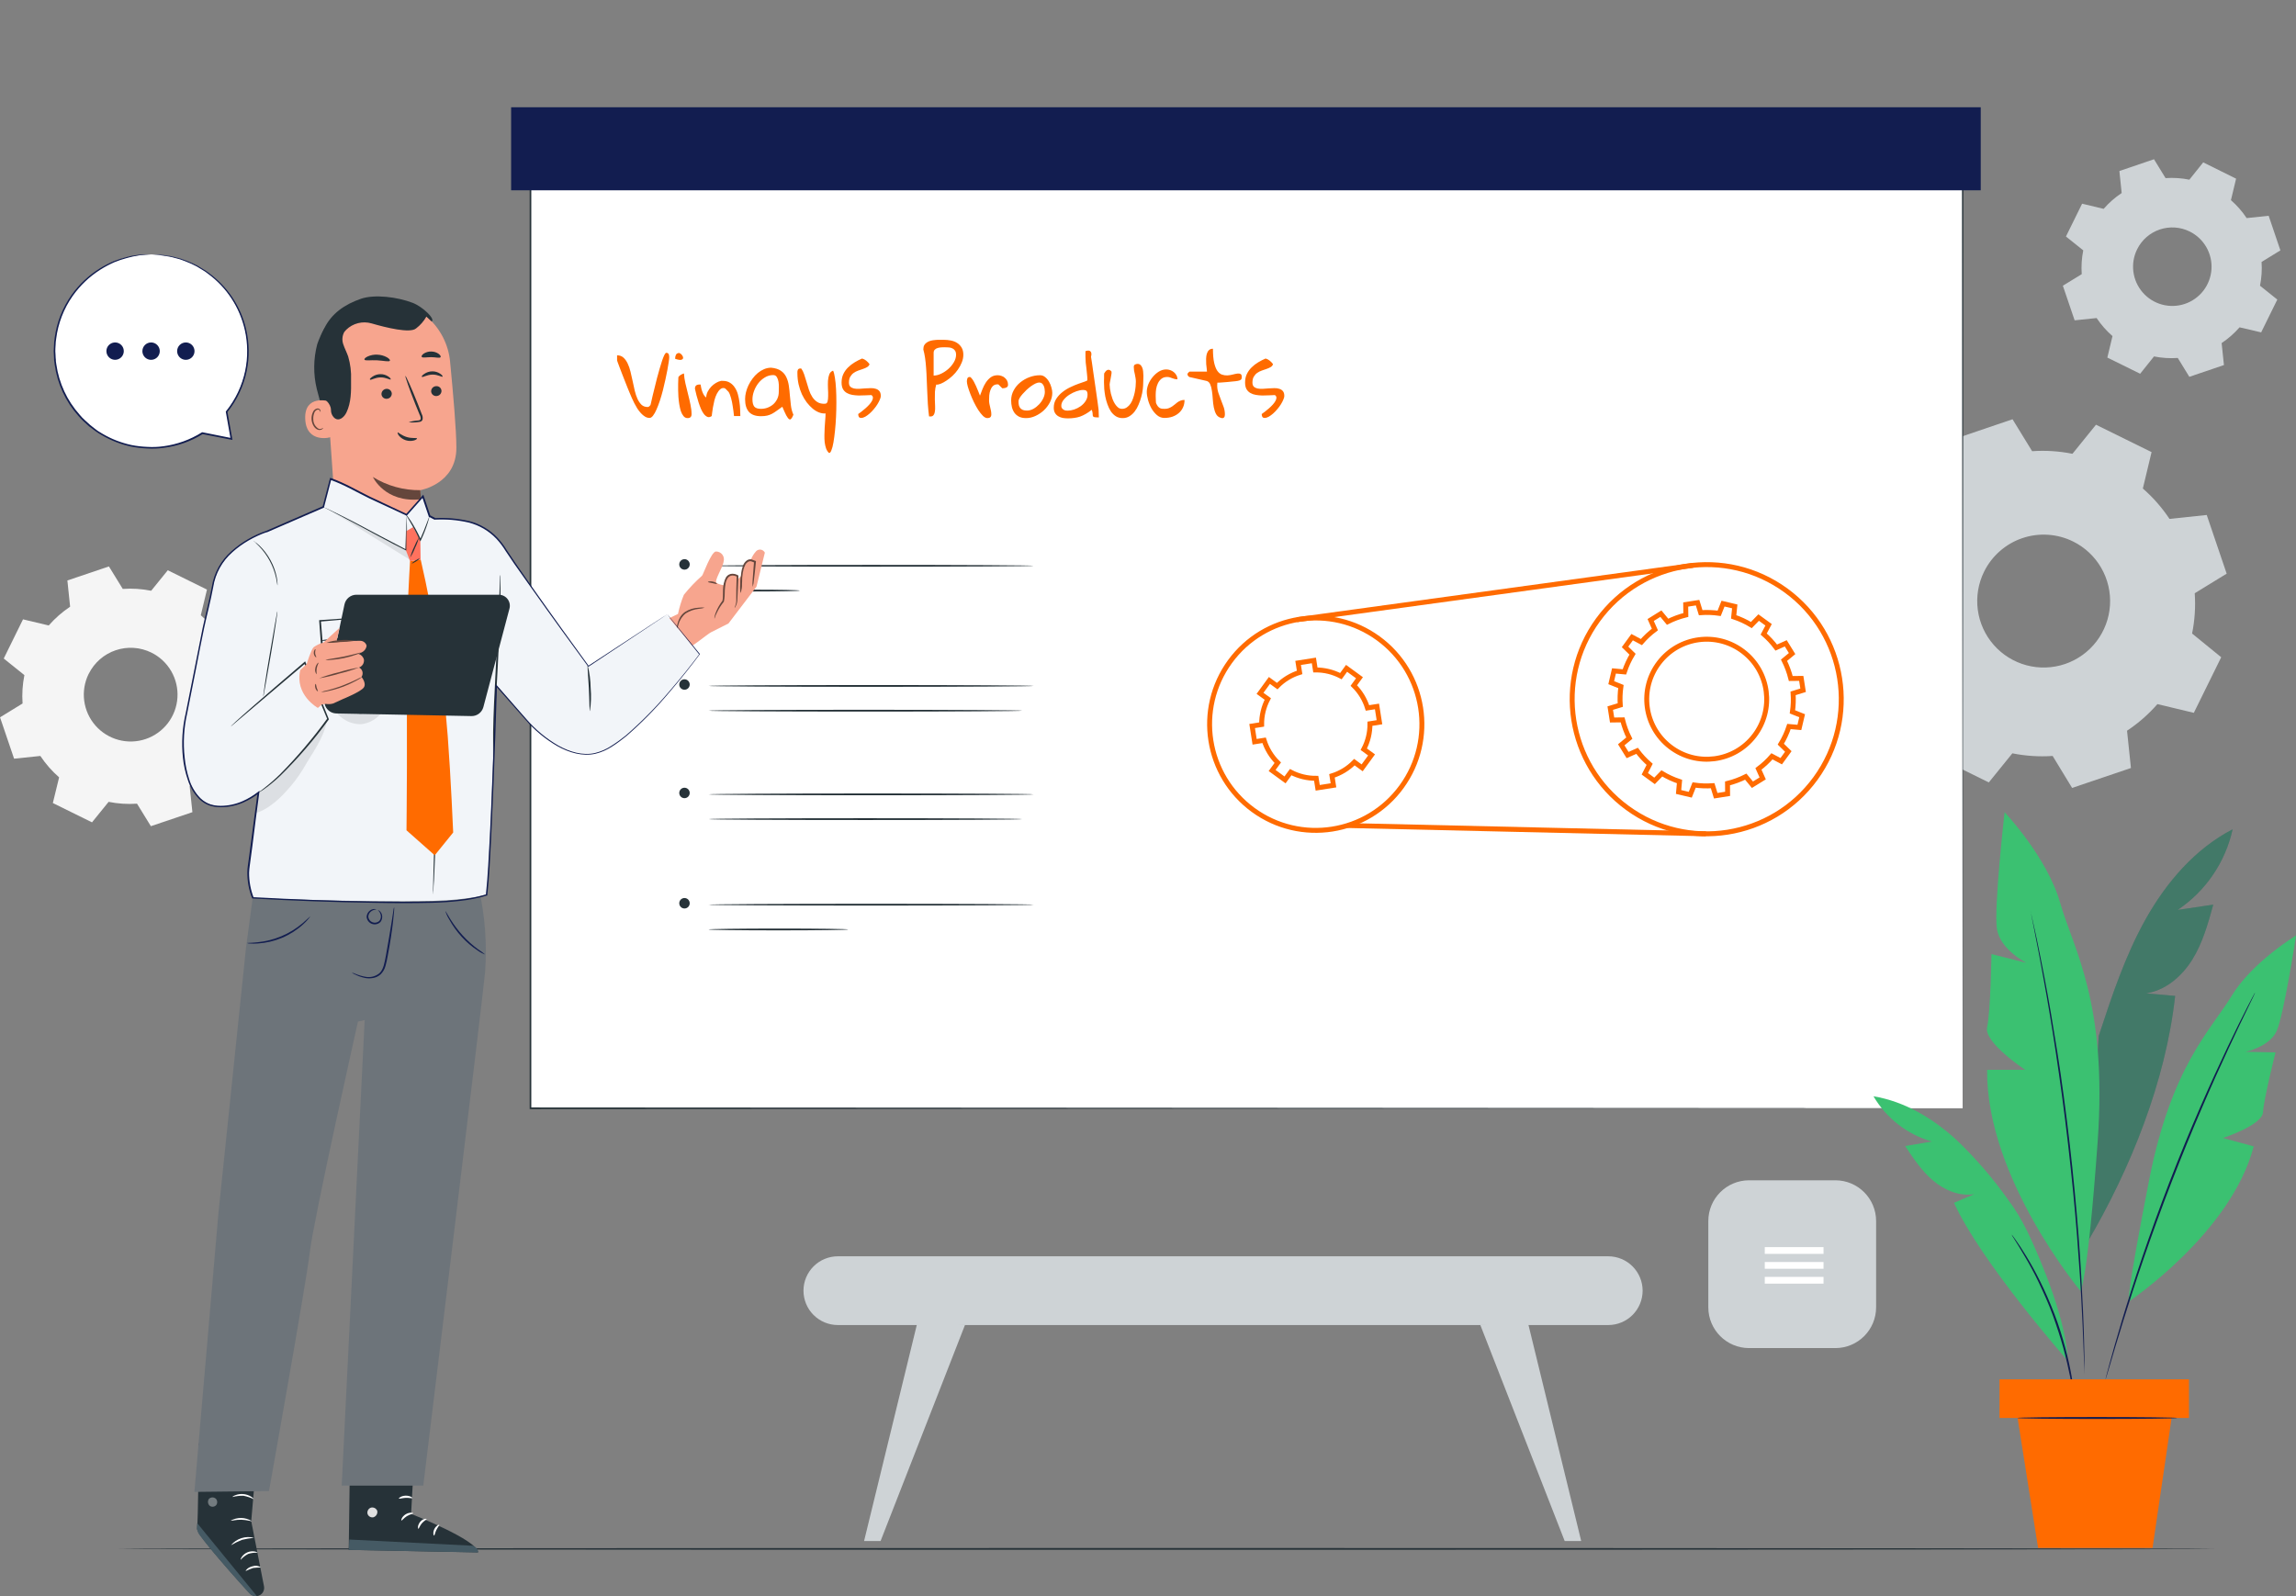 <svg width="466" height="324" viewBox="0 0 466 324" fill="none" xmlns="http://www.w3.org/2000/svg">
<rect x="0" y="0" width="466" height="324" fill="#808080" stroke="none"/>
<g clip-path="url(#clip0)">
<path d="M391.195 102.139C392.999 100.069 395.071 98.249 397.356 96.729L396.562 89.148L408.469 85.102L412.445 91.586C415.184 91.394 417.936 91.572 420.628 92.113L425.405 86.212L436.686 91.769L434.916 99.16C436.986 100.966 438.805 103.04 440.325 105.328L447.883 104.534L451.929 116.443L445.446 120.419C445.635 123.157 445.456 125.907 444.912 128.597L450.82 133.41L445.263 144.693L437.873 142.922C436.067 144.99 433.993 146.807 431.706 148.325L432.5 155.892L420.558 159.938L416.61 153.447C413.873 153.632 411.123 153.453 408.434 152.913L403.65 158.821L392.368 153.257L394.132 145.866C392.064 144.063 390.247 141.99 388.73 139.705L381.164 140.498L377.125 128.555L383.602 124.578C383.416 121.839 383.595 119.086 384.136 116.394L378.242 111.63L383.806 100.389L391.195 102.16V102.139ZM402.688 116.049C401.509 118.443 401.066 121.132 401.416 123.777C401.765 126.421 402.891 128.903 404.651 130.908C406.411 132.913 408.725 134.351 411.302 135.04C413.879 135.73 416.602 135.639 419.128 134.781C421.653 133.922 423.867 132.334 425.49 130.216C427.113 128.099 428.072 125.548 428.245 122.886C428.419 120.224 427.799 117.57 426.464 115.26C425.13 112.95 423.14 111.088 420.748 109.909C419.159 109.126 417.431 108.664 415.663 108.549C413.896 108.433 412.123 108.668 410.446 109.238C408.769 109.808 407.22 110.703 405.889 111.872C404.558 113.041 403.47 114.46 402.688 116.049Z" fill="#CED3D6"/>
<path d="M426.979 42.372C428.045 41.151 429.268 40.079 430.618 39.182L430.154 34.714L437.179 32.325L439.525 36.154C441.143 36.042 442.768 36.149 444.358 36.47L447.168 32.958L453.841 36.267L452.794 40.63C454.016 41.694 455.089 42.918 455.983 44.269L460.451 43.798L462.832 50.824L459.011 53.17C459.122 54.786 459.016 56.409 458.695 57.997L462.207 60.807L458.927 67.467L454.543 66.442C453.478 67.664 452.254 68.739 450.905 69.638L451.375 74.1L444.351 76.488L442.005 72.659C440.389 72.773 438.766 72.669 437.179 72.35L434.369 75.863L427.71 72.582L428.756 68.219C427.524 67.147 426.44 65.916 425.532 64.559L421.071 65.022L418.683 57.997L422.511 55.65C422.397 54.032 422.501 52.407 422.821 50.817L419.308 48.006L422.589 41.346L426.951 42.393L426.979 42.372ZM433.765 50.585C433.062 51.996 432.794 53.584 432.994 55.148C433.195 56.712 433.854 58.181 434.89 59.37C435.926 60.558 437.291 61.413 438.812 61.825C440.333 62.238 441.943 62.189 443.437 61.686C444.931 61.183 446.242 60.248 447.205 59C448.167 57.751 448.737 56.245 448.843 54.672C448.95 53.099 448.587 51.53 447.801 50.163C447.015 48.796 445.841 47.694 444.428 46.995C442.538 46.057 440.353 45.909 438.353 46.582C436.354 47.255 434.703 48.695 433.765 50.585Z" fill="#CED3D6"/>
<path d="M372.504 239.581H354.998C350.428 239.581 346.724 243.286 346.724 247.857V265.365C346.724 269.936 350.428 273.641 354.998 273.641H372.504C377.074 273.641 380.778 269.936 380.778 265.365V247.857C380.778 243.286 377.074 239.581 372.504 239.581Z" fill="#CED3D6"/>
<path d="M370.108 253.146H358.181V254.516H370.108V253.146Z" fill="white"/>
<path d="M370.108 256.168H358.181V257.538H370.108V256.168Z" fill="white"/>
<path d="M370.108 259.189H358.181V260.559H370.108V259.189Z" fill="white"/>
<path d="M326.416 268.962H170.05C168.2 268.962 166.426 268.227 165.118 266.918C163.809 265.61 163.075 263.835 163.075 261.985C163.076 260.136 163.812 258.362 165.12 257.054C166.427 255.746 168.201 255.011 170.05 255.009H326.416C328.265 255.011 330.038 255.746 331.346 257.054C332.654 258.362 333.389 260.136 333.391 261.985C333.391 263.835 332.656 265.61 331.348 266.918C330.04 268.227 328.266 268.962 326.416 268.962Z" fill="#CED3D6"/>
<path d="M186.353 267.803L175.374 312.802H178.725L195.851 268.962L186.353 267.803Z" fill="#CED3D6"/>
<path d="M309.943 267.803L320.923 312.802H317.572L300.453 268.962L309.943 267.803Z" fill="#CED3D6"/>
<path d="M9.891 126.96C11.163 125.505 12.623 124.224 14.232 123.152L13.677 117.827L22.106 114.975L24.916 119.541C26.846 119.406 28.786 119.531 30.683 119.914L34.055 115.754L42.007 119.675L40.756 124.881C42.218 126.152 43.501 127.615 44.571 129.23L49.895 128.668L52.74 137.063L48.174 139.873C48.309 141.804 48.184 143.744 47.802 145.641L51.961 149.007L48.041 156.96L42.836 155.716C41.562 157.174 40.1 158.454 38.487 159.524L39.049 164.856L30.62 167.702L27.81 163.135C25.88 163.27 23.94 163.145 22.043 162.763L18.671 166.922L10.726 163.002L11.998 157.789C10.542 156.516 9.262 155.056 8.191 153.447L2.859 154.002L0.007 145.606L4.58 142.796C4.445 140.868 4.57 138.93 4.952 137.035L0.759 133.67L4.671 125.717L9.891 126.96ZM17.99 136.796C17.158 138.484 16.846 140.38 17.092 142.245C17.338 144.111 18.131 145.861 19.372 147.275C20.613 148.69 22.245 149.704 24.062 150.191C25.879 150.677 27.8 150.614 29.581 150.008C31.362 149.403 32.924 148.283 34.069 146.79C35.213 145.297 35.89 143.498 36.012 141.621C36.135 139.743 35.698 137.872 34.757 136.243C33.816 134.613 32.413 133.3 30.725 132.468C28.469 131.356 25.863 131.184 23.48 131.99C21.096 132.796 19.13 134.514 18.011 136.768L17.99 136.796Z" fill="#F5F5F5"/>
<path d="M449.626 314.403C449.626 314.502 354.317 314.586 236.783 314.586C119.248 314.586 23.939 314.502 23.939 314.403C23.939 314.305 119.227 314.221 236.783 314.221C354.338 314.221 449.626 314.305 449.626 314.403Z" fill="#263238"/>
<path d="M398.34 24.526H107.623V224.96H398.34V24.526Z" fill="white"/>
<path d="M346.249 169.25L273.483 167.568" stroke="#FF6B00" stroke-miterlimit="10"/>
<path d="M249.638 134.301C242.63 143.92 244.744 157.402 254.359 164.415C263.974 171.427 277.449 169.315 284.457 159.696C291.465 150.077 289.351 136.594 279.736 129.582C270.121 122.569 256.645 124.682 249.638 134.301Z" stroke="#FF6B00" stroke-miterlimit="10"/>
<path d="M258.19 156.398L260.81 158.308L261.959 156.732C263.556 157.57 265.335 158 267.138 157.986L267.444 159.914L270.645 159.412L270.339 157.484C272.061 156.949 273.624 155.995 274.886 154.706L276.466 155.858L278.375 153.237L276.796 152.085C277.637 150.488 278.067 148.707 278.048 146.903L279.978 146.6L279.476 143.398L277.546 143.7C277.012 141.978 276.059 140.415 274.772 139.153L275.923 137.573L273.303 135.662L272.152 137.243C270.556 136.401 268.776 135.97 266.972 135.989L266.67 134.057L263.469 134.559L263.772 136.491C262.049 137.025 260.486 137.98 259.224 139.269L257.645 138.117L255.738 140.734L257.314 141.883C256.477 143.481 256.047 145.261 256.062 147.065L254.135 147.371L254.637 150.573L256.564 150.267C257.101 151.99 258.054 153.555 259.339 154.822L258.19 156.398Z" stroke="#FF6B00" stroke-miterlimit="10"/>
<path d="M263.221 125.792L343.612 114.759" stroke="#FF6B00" stroke-miterlimit="10"/>
<path d="M324.331 125.834C315.448 138.027 318.128 155.116 330.315 164.005C342.503 172.894 359.584 170.216 368.467 158.024C377.349 145.831 374.67 128.741 362.482 119.852C350.294 110.963 333.213 113.642 324.331 125.834Z" stroke="#FF6B00" stroke-miterlimit="10"/>
<path d="M338.984 151.592C344.317 155.69 351.96 154.686 356.055 149.351C360.149 144.016 359.145 136.369 353.812 132.272C348.479 128.174 340.836 129.178 336.741 134.513C332.647 139.848 333.651 147.495 338.984 151.592Z" stroke="#FF6B00" stroke-miterlimit="10"/>
<path d="M333.834 157.068L335.809 158.509L337.289 156.986C338.418 157.671 339.622 158.226 340.876 158.64L340.686 160.758L343.06 161.319L343.845 159.348C345.089 159.529 346.348 159.575 347.601 159.485L348.225 161.521L350.636 161.139L350.62 159.02C351.901 158.7 353.143 158.24 354.323 157.649L355.679 159.288L357.76 158.002L356.897 156.071C357.902 155.323 358.822 154.467 359.641 153.519L361.519 154.511L362.958 152.536L361.436 151.055C362.124 149.928 362.68 148.724 363.092 147.469L365.205 147.657L365.765 145.282L363.796 144.496C363.974 143.251 364.02 141.992 363.932 140.738L365.962 140.111L365.585 137.702L363.46 137.726C363.141 136.444 362.681 135.202 362.089 134.02L363.727 132.665L362.442 130.583L360.512 131.446C359.764 130.44 358.909 129.519 357.961 128.7L358.957 126.824L356.94 125.353L355.455 126.873C354.327 126.187 353.124 125.631 351.871 125.215L352.087 123.089L349.708 122.525L348.923 124.496C347.68 124.318 346.423 124.273 345.171 124.361L344.544 122.33L342.132 122.704L342.161 124.833C340.879 125.151 339.637 125.611 338.457 126.204L337.098 124.562L335.021 125.851L335.88 127.779C334.877 128.529 333.957 129.384 333.136 130.331L331.261 129.334L329.822 131.31L331.341 132.795C330.657 133.925 330.102 135.129 329.689 136.384L327.575 136.188L327.016 138.571L328.985 139.358C328.808 140.602 328.762 141.861 328.849 143.115L326.817 143.735L327.196 146.151L329.324 146.122C329.638 147.404 330.097 148.646 330.69 149.825L329.05 151.185L330.338 153.263L332.264 152.404C333.013 153.409 333.869 154.329 334.816 155.15L333.834 157.068Z" stroke="#FF6B00" stroke-miterlimit="10"/>
<path d="M125.244 72.124C125.76 72.124 126.188 72.276 126.528 72.581C126.867 72.886 127.155 73.284 127.389 73.776C127.623 74.257 127.817 74.814 127.969 75.446C128.121 76.067 128.268 76.712 128.408 77.38C128.549 78.036 128.69 78.681 128.83 79.314C128.983 79.935 129.17 80.491 129.393 80.983C129.627 81.476 129.903 81.874 130.219 82.179C130.547 82.472 130.963 82.618 131.467 82.618C131.49 82.618 131.52 82.612 131.555 82.601C131.578 82.589 131.608 82.577 131.643 82.565C131.69 82.554 131.76 82.501 131.854 82.407C131.948 82.302 132.006 82.231 132.03 82.196C132.053 82.138 132.1 81.944 132.17 81.616C132.24 81.288 132.334 80.872 132.451 80.368C132.58 79.864 132.721 79.296 132.873 78.663C133.026 78.03 133.184 77.392 133.348 76.747C133.524 76.091 133.699 75.458 133.875 74.849C134.051 74.228 134.221 73.677 134.385 73.196C134.549 72.716 134.701 72.335 134.842 72.054C134.994 71.761 135.123 71.614 135.229 71.614C135.369 71.614 135.481 71.644 135.563 71.702C135.645 71.761 135.703 71.837 135.739 71.931C135.774 72.024 135.797 72.13 135.809 72.247C135.821 72.353 135.826 72.458 135.826 72.564C135.826 72.739 135.791 73.05 135.721 73.495C135.662 73.94 135.574 74.468 135.457 75.077C135.352 75.675 135.217 76.331 135.053 77.046C134.901 77.761 134.731 78.487 134.543 79.226C134.356 79.952 134.151 80.655 133.928 81.335C133.705 82.003 133.477 82.601 133.242 83.128C133.02 83.644 132.785 84.06 132.539 84.376C132.305 84.681 132.071 84.833 131.836 84.833C131.52 84.833 131.215 84.745 130.922 84.569C130.629 84.394 130.354 84.165 130.096 83.884C129.838 83.603 129.592 83.286 129.358 82.935C129.135 82.571 128.93 82.208 128.742 81.845C128.567 81.481 128.403 81.136 128.25 80.808C128.098 80.48 127.975 80.192 127.881 79.946C127.752 79.63 127.594 79.249 127.406 78.804C127.231 78.347 127.043 77.872 126.844 77.38C126.656 76.888 126.463 76.395 126.264 75.903C126.076 75.399 125.906 74.954 125.754 74.567C125.602 74.169 125.479 73.841 125.385 73.583C125.291 73.325 125.244 73.185 125.244 73.161V72.124ZM137.637 78.241C137.637 78.171 137.637 78.06 137.637 77.907C137.649 77.743 137.655 77.573 137.655 77.397C137.666 77.222 137.672 77.052 137.672 76.888C137.684 76.724 137.69 76.606 137.69 76.536C137.819 76.349 137.983 76.196 138.182 76.079C138.393 75.962 138.604 75.868 138.815 75.798C138.85 76.431 138.949 77.105 139.114 77.819C139.278 78.534 139.453 79.255 139.641 79.981C139.828 80.696 139.992 81.405 140.133 82.108C140.285 82.811 140.362 83.468 140.362 84.077C140.362 84.605 140.092 84.868 139.553 84.868C139.225 84.868 138.949 84.733 138.727 84.464C138.504 84.194 138.323 83.855 138.182 83.444C138.053 83.022 137.948 82.56 137.865 82.056C137.783 81.54 137.725 81.036 137.69 80.544C137.666 80.052 137.649 79.601 137.637 79.19C137.637 78.78 137.637 78.464 137.637 78.241ZM137.883 71.649C138.106 71.743 138.293 71.895 138.446 72.106C138.598 72.317 138.662 72.511 138.639 72.686C138.627 72.851 138.498 72.968 138.252 73.038C138.006 73.097 137.596 73.026 137.022 72.827C137.022 72.511 137.08 72.235 137.198 72.001C137.326 71.767 137.555 71.649 137.883 71.649ZM141.047 78.909C141.047 78.605 141.123 78.388 141.276 78.259C141.428 78.118 141.674 78.048 142.014 78.048H142.19C142.225 78.235 142.266 78.452 142.313 78.698C142.36 78.944 142.43 79.196 142.524 79.454C142.617 79.712 142.729 79.952 142.858 80.175C142.987 80.386 143.145 80.556 143.332 80.685C143.344 80.274 143.444 79.882 143.631 79.507C143.83 79.12 144.071 78.78 144.352 78.487C144.645 78.183 144.961 77.931 145.301 77.731C145.653 77.52 145.998 77.38 146.338 77.31H146.725C147.287 77.31 147.768 77.439 148.166 77.696C148.565 77.942 148.893 78.27 149.151 78.681C149.42 79.079 149.625 79.536 149.766 80.052C149.906 80.567 150.012 81.095 150.082 81.634C150.164 82.161 150.211 82.677 150.223 83.181C150.246 83.673 150.258 84.095 150.258 84.446H148.975C148.905 83.743 148.817 83.069 148.711 82.425C148.676 82.167 148.629 81.897 148.571 81.616C148.512 81.323 148.448 81.054 148.377 80.808C148.307 80.55 148.231 80.315 148.149 80.105C148.067 79.882 147.973 79.694 147.867 79.542C147.821 79.495 147.756 79.431 147.674 79.349C147.604 79.267 147.528 79.185 147.446 79.103C147.364 79.02 147.287 78.95 147.217 78.892C147.147 78.833 147.106 78.804 147.094 78.804C146.742 78.71 146.438 78.78 146.18 79.015C145.922 79.237 145.694 79.542 145.494 79.929C145.295 80.315 145.131 80.755 145.002 81.247C144.885 81.739 144.785 82.214 144.703 82.671C144.621 83.116 144.563 83.509 144.528 83.849C144.492 84.177 144.469 84.376 144.457 84.446C144.164 84.657 143.889 84.722 143.631 84.64C143.373 84.546 143.127 84.358 142.893 84.077C142.67 83.796 142.465 83.444 142.278 83.022C142.102 82.601 141.938 82.155 141.785 81.686C141.633 81.206 141.492 80.726 141.364 80.245C141.246 79.765 141.141 79.319 141.047 78.909ZM158.783 82.565C158.338 82.87 157.951 83.145 157.623 83.392C157.307 83.626 156.996 83.825 156.692 83.989C156.387 84.153 156.059 84.276 155.707 84.358C155.367 84.44 154.946 84.481 154.442 84.481C153.352 84.481 152.543 84.194 152.016 83.62C151.489 83.034 151.225 82.167 151.225 81.019C151.225 80.573 151.283 80.11 151.401 79.63C151.518 79.149 151.688 78.675 151.91 78.206C152.145 77.726 152.42 77.274 152.737 76.853C153.053 76.419 153.41 76.038 153.809 75.71C154.207 75.382 154.629 75.124 155.074 74.936C155.531 74.737 156.012 74.638 156.516 74.638C157.36 74.72 158.022 74.931 158.502 75.27C158.983 75.599 159.346 76.026 159.592 76.554C159.838 77.069 160.008 77.649 160.102 78.294C160.196 78.927 160.266 79.583 160.313 80.263C160.371 80.942 160.442 81.622 160.524 82.302C160.606 82.981 160.776 83.608 161.033 84.183C160.881 84.569 160.735 84.839 160.594 84.991C160.465 85.155 160.319 85.185 160.155 85.079C159.99 84.974 159.797 84.716 159.574 84.306C159.364 83.895 159.1 83.315 158.783 82.565ZM152.719 81.054C152.719 81.722 152.842 82.214 153.088 82.53C153.346 82.835 153.797 82.987 154.442 82.987C154.922 82.987 155.379 82.905 155.813 82.741C156.258 82.565 156.645 82.331 156.973 82.038C157.301 81.733 157.565 81.37 157.764 80.948C157.963 80.526 158.063 80.058 158.063 79.542C158.063 79.331 158.069 79.038 158.08 78.663C158.092 78.276 158.069 77.895 158.01 77.52C157.951 77.145 157.84 76.823 157.676 76.554C157.512 76.272 157.266 76.132 156.938 76.132C156.328 76.132 155.766 76.29 155.25 76.606C154.735 76.911 154.289 77.304 153.914 77.784C153.539 78.265 153.246 78.798 153.035 79.384C152.824 79.958 152.719 80.515 152.719 81.054ZM161.842 75.745C161.842 75.64 161.842 75.534 161.842 75.429C161.854 75.311 161.877 75.206 161.912 75.112C161.959 75.007 162.018 74.931 162.088 74.884C162.17 74.825 162.287 74.796 162.44 74.796C162.451 74.796 162.463 74.796 162.475 74.796C162.498 74.796 162.522 74.796 162.545 74.796C162.58 74.808 162.61 74.814 162.633 74.814C162.856 75.118 163.049 75.511 163.213 75.991C163.377 76.46 163.535 76.964 163.688 77.503C163.84 78.03 164.004 78.569 164.18 79.12C164.356 79.659 164.584 80.145 164.865 80.579C165.147 81.013 165.492 81.358 165.903 81.616C166.313 81.874 166.823 81.985 167.432 81.95C167.701 81.95 167.877 81.804 167.959 81.511C168.041 81.218 168.082 80.843 168.082 80.386C168.094 79.929 168.082 79.425 168.047 78.874C168.024 78.323 168.024 77.802 168.047 77.31C168.082 76.806 168.17 76.366 168.311 75.991C168.463 75.616 168.721 75.364 169.084 75.235C169.237 75.54 169.36 76.02 169.453 76.677C169.559 77.321 169.635 78.071 169.682 78.927C169.729 79.77 169.752 80.69 169.752 81.686C169.752 82.671 169.729 83.655 169.682 84.64C169.635 85.612 169.565 86.55 169.471 87.452C169.377 88.355 169.272 89.145 169.155 89.825C169.037 90.505 168.897 91.038 168.733 91.425C168.58 91.823 168.416 91.993 168.24 91.935C167.994 91.7 167.801 91.395 167.66 91.02C167.531 90.645 167.438 90.23 167.379 89.772C167.332 89.315 167.315 88.829 167.326 88.314C167.338 87.81 167.356 87.3 167.379 86.784C167.414 86.269 167.449 85.765 167.485 85.272C167.531 84.78 167.555 84.329 167.555 83.919C167.133 83.954 166.699 83.89 166.254 83.726C165.821 83.561 165.393 83.31 164.971 82.97C164.549 82.618 164.145 82.196 163.758 81.704C163.383 81.212 163.049 80.655 162.756 80.034C162.475 79.413 162.252 78.745 162.088 78.03C161.924 77.304 161.842 76.542 161.842 75.745ZM174.182 84.042C174.369 83.913 174.592 83.749 174.85 83.55C175.119 83.339 175.389 83.116 175.658 82.882C175.928 82.647 176.18 82.401 176.414 82.144C176.649 81.886 176.83 81.64 176.959 81.405C177.1 81.159 177.17 80.931 177.17 80.72C177.17 80.509 177.065 80.333 176.854 80.192C176.479 80.192 176.069 80.21 175.623 80.245C175.178 80.269 174.733 80.28 174.287 80.28C173.842 80.269 173.408 80.228 172.987 80.157C172.576 80.087 172.207 79.958 171.879 79.77C171.551 79.583 171.287 79.319 171.088 78.98C170.901 78.628 170.807 78.183 170.807 77.644C170.807 77.011 170.924 76.442 171.158 75.939C171.405 75.423 171.727 74.972 172.125 74.585C172.524 74.186 172.969 73.841 173.461 73.548C173.965 73.243 174.469 72.985 174.973 72.774C175.278 72.856 175.559 73.003 175.817 73.214C176.074 73.425 176.297 73.659 176.485 73.917C176.403 74.175 176.239 74.374 175.992 74.515C175.758 74.655 175.483 74.778 175.166 74.884C174.862 74.989 174.539 75.101 174.199 75.218C173.86 75.335 173.549 75.493 173.268 75.692C172.998 75.88 172.77 76.132 172.582 76.448C172.395 76.753 172.301 77.157 172.301 77.661C172.301 78.036 172.395 78.311 172.582 78.487C172.77 78.663 173.016 78.786 173.321 78.856C173.625 78.915 173.971 78.939 174.358 78.927C174.744 78.903 175.137 78.874 175.535 78.839C175.946 78.804 176.344 78.786 176.731 78.786C177.117 78.774 177.463 78.821 177.768 78.927C178.073 79.02 178.313 79.179 178.489 79.401C178.676 79.624 178.77 79.952 178.77 80.386C178.77 80.573 178.705 80.814 178.576 81.106C178.459 81.399 178.295 81.716 178.084 82.056C177.885 82.384 177.645 82.712 177.364 83.04C177.094 83.368 176.807 83.667 176.502 83.936C176.209 84.194 175.91 84.411 175.606 84.587C175.313 84.751 175.037 84.833 174.78 84.833C174.533 84.833 174.369 84.745 174.287 84.569C174.217 84.394 174.182 84.218 174.182 84.042ZM187.401 70.946C187.401 70.583 187.465 70.284 187.594 70.05C187.735 69.815 187.922 69.628 188.156 69.487C188.391 69.335 188.649 69.224 188.93 69.153C189.223 69.083 189.522 69.036 189.826 69.013C190.143 68.978 190.448 68.966 190.74 68.978C191.033 68.978 191.303 68.978 191.549 68.978C192.03 68.978 192.51 69.024 192.99 69.118C193.471 69.212 193.893 69.376 194.256 69.61C194.631 69.845 194.936 70.161 195.17 70.56C195.405 70.946 195.522 71.433 195.522 72.019C195.522 72.534 195.416 73.05 195.205 73.565C195.006 74.069 194.742 74.556 194.414 75.024C194.098 75.481 193.735 75.903 193.324 76.29C192.914 76.665 192.504 76.987 192.094 77.257C191.696 77.526 191.309 77.737 190.934 77.89C190.571 78.042 190.266 78.101 190.02 78.065C189.879 78.522 189.791 79.015 189.756 79.542C189.733 80.058 189.727 80.567 189.739 81.071C189.75 81.564 189.768 82.038 189.791 82.495C189.815 82.94 189.791 83.327 189.721 83.655C189.662 83.972 189.545 84.212 189.369 84.376C189.194 84.528 188.924 84.575 188.561 84.517C188.455 83.685 188.373 82.841 188.315 81.985C188.268 81.13 188.227 80.28 188.192 79.436C188.156 78.593 188.121 77.772 188.086 76.976C188.063 76.167 188.022 75.399 187.963 74.673C187.916 73.946 187.846 73.267 187.752 72.634C187.658 72.001 187.541 71.439 187.401 70.946ZM191.742 70.489C191.567 70.489 191.35 70.495 191.092 70.507C190.834 70.519 190.582 70.56 190.336 70.63C190.102 70.689 189.903 70.8 189.739 70.964C189.574 71.116 189.492 71.339 189.492 71.632V76.237C189.973 76.237 190.483 76.108 191.022 75.851C191.561 75.593 192.053 75.265 192.498 74.866C192.944 74.468 193.313 74.017 193.606 73.513C193.899 73.009 194.045 72.511 194.045 72.019C194.045 71.655 193.975 71.374 193.834 71.175C193.705 70.976 193.53 70.823 193.307 70.718C193.096 70.612 192.856 70.548 192.586 70.524C192.317 70.501 192.035 70.489 191.742 70.489ZM196.242 77.45C196.242 77.345 196.248 77.239 196.26 77.134C196.272 77.017 196.295 76.917 196.33 76.835C196.365 76.741 196.418 76.665 196.489 76.606C196.571 76.548 196.682 76.519 196.823 76.519C196.94 76.519 197.069 76.612 197.209 76.8C197.362 76.976 197.514 77.204 197.666 77.485C197.819 77.755 197.965 78.054 198.106 78.382C198.258 78.71 198.387 79.015 198.492 79.296C198.61 79.565 198.703 79.8 198.774 79.999C198.844 80.198 198.885 80.304 198.897 80.315C199.049 79.905 199.219 79.46 199.406 78.98C199.594 78.499 199.823 78.054 200.092 77.644C200.373 77.222 200.701 76.87 201.076 76.589C201.463 76.308 201.932 76.167 202.483 76.167C202.764 76.167 203.028 76.214 203.274 76.308C203.531 76.39 203.754 76.519 203.942 76.694C204.141 76.858 204.299 77.058 204.416 77.292C204.533 77.526 204.592 77.796 204.592 78.101C204.592 78.358 204.487 78.54 204.276 78.645C204.076 78.751 203.848 78.804 203.59 78.804H203.414L202.658 78.048C202.635 78.048 202.617 78.042 202.606 78.03C202.582 78.03 202.559 78.03 202.535 78.03C202.524 78.019 202.506 78.013 202.483 78.013C202.073 78.013 201.75 78.13 201.516 78.364C201.293 78.587 201.123 78.868 201.006 79.208C200.889 79.536 200.813 79.888 200.778 80.263C200.754 80.626 200.742 80.96 200.742 81.265C200.742 81.499 200.766 81.739 200.813 81.985C200.86 82.22 200.912 82.454 200.971 82.689C201.03 82.911 201.082 83.145 201.129 83.392C201.176 83.626 201.199 83.872 201.199 84.13C201.199 84.622 200.936 84.868 200.408 84.868C200.115 84.868 199.811 84.716 199.494 84.411C199.178 84.095 198.862 83.696 198.545 83.216C198.24 82.735 197.948 82.208 197.666 81.634C197.385 81.048 197.139 80.48 196.928 79.929C196.717 79.378 196.547 78.88 196.418 78.435C196.301 77.989 196.242 77.661 196.242 77.45ZM205.225 81.265C205.225 80.538 205.395 79.864 205.735 79.243C206.074 78.61 206.52 78.071 207.071 77.626C207.633 77.169 208.26 76.811 208.951 76.554C209.655 76.296 210.364 76.167 211.078 76.167C211.477 76.167 211.828 76.296 212.133 76.554C212.449 76.811 212.713 77.128 212.924 77.503C213.135 77.866 213.293 78.253 213.399 78.663C213.516 79.073 213.574 79.431 213.574 79.735C213.574 80.392 213.416 81.03 213.1 81.651C212.783 82.261 212.373 82.806 211.869 83.286C211.365 83.755 210.797 84.136 210.164 84.429C209.531 84.722 208.899 84.868 208.266 84.868C207.703 84.868 207.229 84.774 206.842 84.587C206.455 84.388 206.145 84.13 205.91 83.814C205.676 83.485 205.5 83.105 205.383 82.671C205.278 82.226 205.225 81.757 205.225 81.265ZM206.719 81.44C206.719 81.745 206.742 82.015 206.789 82.249C206.848 82.472 206.942 82.665 207.071 82.829C207.211 82.993 207.393 83.122 207.615 83.216C207.838 83.298 208.114 83.339 208.442 83.339C208.875 83.339 209.309 83.222 209.742 82.987C210.176 82.741 210.563 82.436 210.903 82.073C211.254 81.698 211.535 81.288 211.746 80.843C211.957 80.397 212.063 79.964 212.063 79.542C212.063 79.355 212.045 79.149 212.01 78.927C211.975 78.704 211.916 78.499 211.834 78.311C211.752 78.124 211.635 77.966 211.483 77.837C211.33 77.708 211.137 77.644 210.903 77.644C210.692 77.644 210.44 77.714 210.147 77.855C209.865 77.995 209.567 78.177 209.25 78.399C208.946 78.622 208.641 78.874 208.336 79.155C208.043 79.436 207.774 79.718 207.528 79.999C207.281 80.28 207.082 80.55 206.93 80.808C206.789 81.065 206.719 81.276 206.719 81.44ZM213.873 82.759C213.873 82.079 214.043 81.476 214.383 80.948C214.723 80.421 215.145 79.964 215.649 79.577C216.153 79.179 216.698 78.845 217.283 78.575C217.869 78.294 218.414 78.065 218.918 77.89C219.422 77.702 219.844 77.556 220.184 77.45C220.524 77.333 220.694 77.239 220.694 77.169C220.694 76.759 220.67 76.36 220.623 75.974C220.588 75.575 220.547 75.177 220.5 74.778C220.453 74.38 220.406 73.987 220.36 73.601C220.324 73.202 220.307 72.81 220.307 72.423V71.28C220.787 71.105 221.127 71.122 221.326 71.333C221.537 71.544 221.573 71.907 221.432 72.423C221.479 72.681 221.543 73.085 221.625 73.636C221.707 74.186 221.795 74.808 221.889 75.499C221.994 76.19 222.1 76.917 222.205 77.679C222.323 78.44 222.428 79.173 222.522 79.876C222.627 80.567 222.715 81.189 222.785 81.739C222.856 82.278 222.908 82.683 222.944 82.952C222.955 83.011 222.967 83.128 222.979 83.304C222.99 83.468 222.996 83.649 222.996 83.849C223.008 84.036 223.014 84.212 223.014 84.376C223.026 84.54 223.031 84.657 223.031 84.728C222.586 84.728 222.281 84.71 222.117 84.675C221.965 84.64 221.865 84.569 221.819 84.464C221.783 84.358 221.766 84.206 221.766 84.007C221.766 83.808 221.707 83.532 221.59 83.181C221.156 83.52 220.746 83.802 220.36 84.024C219.973 84.247 219.586 84.429 219.199 84.569C218.813 84.698 218.42 84.786 218.022 84.833C217.635 84.892 217.219 84.921 216.774 84.921C216.399 84.921 216.035 84.892 215.684 84.833C215.344 84.763 215.039 84.645 214.77 84.481C214.5 84.317 214.283 84.095 214.119 83.814C213.955 83.532 213.873 83.181 213.873 82.759ZM215.403 82.39C215.403 82.577 215.444 82.73 215.526 82.847C215.608 82.964 215.713 83.064 215.842 83.145C215.971 83.228 216.106 83.286 216.246 83.321C216.399 83.345 216.545 83.356 216.686 83.356C217.096 83.356 217.535 83.28 218.004 83.128C218.485 82.964 218.924 82.741 219.323 82.46C219.733 82.167 220.067 81.821 220.324 81.423C220.594 81.024 220.729 80.591 220.729 80.122C220.729 79.759 220.664 79.507 220.535 79.366C220.406 79.226 220.16 79.155 219.797 79.155C219.422 79.155 218.983 79.243 218.479 79.419C217.987 79.595 217.506 79.829 217.037 80.122C216.58 80.415 216.194 80.761 215.877 81.159C215.561 81.546 215.403 81.956 215.403 82.39ZM224.069 77.661C224.069 77.591 224.069 77.468 224.069 77.292C224.08 77.105 224.086 76.911 224.086 76.712C224.086 76.513 224.086 76.331 224.086 76.167C224.098 75.991 224.104 75.868 224.104 75.798C224.186 75.657 224.28 75.522 224.385 75.394C224.502 75.253 224.619 75.159 224.737 75.112C224.865 75.054 225 75.042 225.141 75.077C225.293 75.112 225.446 75.23 225.598 75.429V75.569V75.798C225.586 75.856 225.563 75.997 225.528 76.22C225.492 76.431 225.451 76.665 225.405 76.923C225.358 77.181 225.311 77.421 225.264 77.644C225.229 77.855 225.211 77.989 225.211 78.048C225.211 78.27 225.235 78.552 225.281 78.892C225.328 79.22 225.393 79.565 225.475 79.929C225.569 80.292 225.68 80.655 225.809 81.019C225.949 81.382 226.114 81.71 226.301 82.003C226.489 82.284 226.694 82.519 226.916 82.706C227.151 82.894 227.42 82.987 227.725 82.987C228.1 82.987 228.428 82.888 228.709 82.689C229.002 82.489 229.254 82.231 229.465 81.915C229.676 81.599 229.846 81.241 229.975 80.843C230.115 80.444 230.227 80.046 230.309 79.647C230.391 79.237 230.449 78.845 230.485 78.47C230.52 78.095 230.537 77.767 230.537 77.485C230.537 77.204 230.514 76.94 230.467 76.694C230.432 76.436 230.385 76.185 230.326 75.939C230.268 75.692 230.215 75.452 230.168 75.218C230.133 74.972 230.115 74.726 230.115 74.48C230.115 74.257 230.192 74.099 230.344 74.005C230.508 73.911 230.69 73.864 230.889 73.864C231.135 73.864 231.334 73.94 231.487 74.093C231.639 74.233 231.756 74.415 231.838 74.638C231.932 74.86 231.99 75.118 232.014 75.411C232.049 75.692 232.067 75.974 232.067 76.255C232.067 76.536 232.061 76.806 232.049 77.064C232.037 77.31 232.031 77.509 232.031 77.661C232.031 78.06 232.002 78.511 231.944 79.015C231.885 79.519 231.78 80.04 231.627 80.579C231.487 81.106 231.305 81.628 231.082 82.144C230.871 82.659 230.608 83.122 230.291 83.532C229.987 83.931 229.629 84.253 229.219 84.499C228.821 84.745 228.369 84.868 227.865 84.868C227.338 84.868 226.875 84.745 226.477 84.499C226.078 84.241 225.739 83.907 225.457 83.497C225.188 83.075 224.959 82.601 224.772 82.073C224.584 81.546 224.438 81.019 224.332 80.491C224.239 79.964 224.168 79.454 224.121 78.962C224.086 78.458 224.069 78.024 224.069 77.661ZM232.752 79.542C232.752 79.05 232.858 78.534 233.069 77.995C233.291 77.456 233.584 76.97 233.948 76.536C234.311 76.091 234.727 75.722 235.196 75.429C235.676 75.136 236.18 74.989 236.707 74.989C236.977 74.989 237.246 75.036 237.516 75.13C237.785 75.224 238.026 75.358 238.237 75.534C238.459 75.71 238.635 75.921 238.764 76.167C238.905 76.413 238.975 76.689 238.975 76.993C238.764 76.993 238.571 76.97 238.395 76.923C238.231 76.876 238.067 76.823 237.903 76.765C237.739 76.694 237.574 76.636 237.41 76.589C237.258 76.542 237.088 76.519 236.901 76.519C236.42 76.519 236.028 76.642 235.723 76.888C235.43 77.122 235.196 77.421 235.02 77.784C234.844 78.147 234.721 78.54 234.651 78.962C234.592 79.372 234.563 79.759 234.563 80.122C234.563 80.181 234.563 80.292 234.563 80.456C234.574 80.62 234.58 80.796 234.58 80.983C234.592 81.159 234.598 81.329 234.598 81.493C234.61 81.657 234.621 81.769 234.633 81.827C234.762 82.108 234.885 82.325 235.002 82.478C235.131 82.63 235.266 82.747 235.406 82.829C235.547 82.899 235.699 82.946 235.864 82.97C236.028 82.981 236.221 82.987 236.444 82.987C236.748 82.987 237.012 82.94 237.235 82.847C237.469 82.753 237.686 82.642 237.885 82.513C238.084 82.384 238.272 82.243 238.448 82.091C238.623 81.927 238.805 81.78 238.992 81.651C239.192 81.511 239.403 81.399 239.625 81.317C239.86 81.224 240.123 81.177 240.416 81.177C240.416 81.751 240.311 82.261 240.1 82.706C239.901 83.151 239.614 83.532 239.239 83.849C238.875 84.165 238.442 84.411 237.938 84.587C237.446 84.751 236.906 84.833 236.321 84.833C235.77 84.833 235.272 84.645 234.826 84.27C234.393 83.895 234.018 83.439 233.701 82.899C233.397 82.349 233.162 81.769 232.998 81.159C232.834 80.55 232.752 80.011 232.752 79.542ZM241.014 75.974C241.014 75.939 241.02 75.909 241.031 75.886C241.031 75.862 241.037 75.833 241.049 75.798C241.096 75.739 241.166 75.663 241.26 75.569C241.354 75.476 241.412 75.429 241.436 75.429H244.969C244.969 75.3 244.951 75.095 244.916 74.814C244.881 74.532 244.846 74.222 244.811 73.882C244.787 73.542 244.781 73.19 244.793 72.827C244.805 72.452 244.852 72.118 244.934 71.825C245.028 71.52 245.168 71.274 245.356 71.087C245.555 70.888 245.83 70.788 246.182 70.788C246.182 71.972 246.264 72.921 246.428 73.636C246.592 74.351 246.809 74.901 247.078 75.288C247.36 75.675 247.676 75.927 248.028 76.044C248.379 76.161 248.737 76.214 249.1 76.202C249.475 76.179 249.838 76.12 250.19 76.026C250.541 75.933 250.852 75.868 251.121 75.833C251.403 75.798 251.625 75.827 251.789 75.921C251.953 76.003 252.035 76.208 252.035 76.536C252.035 76.782 251.977 76.958 251.86 77.064C251.754 77.169 251.543 77.251 251.227 77.31C251.133 77.321 250.975 77.345 250.752 77.38C250.541 77.403 250.301 77.427 250.031 77.45C249.762 77.474 249.475 77.503 249.17 77.538C248.865 77.561 248.578 77.585 248.309 77.608C248.039 77.632 247.793 77.649 247.571 77.661C247.348 77.661 247.184 77.661 247.078 77.661C247.078 77.72 247.073 77.819 247.061 77.96C247.049 78.101 247.043 78.194 247.043 78.241C247.043 78.757 247.125 79.261 247.289 79.753C247.453 80.233 247.629 80.714 247.817 81.194C248.016 81.675 248.198 82.155 248.362 82.636C248.526 83.116 248.608 83.614 248.608 84.13C248.608 84.224 248.596 84.323 248.573 84.429C248.561 84.522 248.526 84.61 248.467 84.692C248.42 84.763 248.344 84.815 248.239 84.851C248.145 84.897 248.01 84.892 247.834 84.833C247.389 84.716 247.055 84.464 246.832 84.077C246.621 83.69 246.463 83.233 246.358 82.706C246.252 82.167 246.182 81.599 246.147 81.001C246.112 80.403 246.053 79.847 245.971 79.331C245.901 78.804 245.783 78.358 245.619 77.995C245.455 77.62 245.192 77.392 244.828 77.31L241.436 76.536C241.389 76.536 241.319 76.489 241.225 76.395C241.131 76.29 241.073 76.214 241.049 76.167C241.037 76.144 241.031 76.114 241.031 76.079C241.02 76.056 241.014 76.02 241.014 75.974ZM256.078 84.042C256.266 83.913 256.489 83.749 256.746 83.55C257.016 83.339 257.285 83.116 257.555 82.882C257.824 82.647 258.076 82.401 258.311 82.144C258.545 81.886 258.727 81.64 258.856 81.405C258.996 81.159 259.067 80.931 259.067 80.72C259.067 80.509 258.961 80.333 258.75 80.192C258.375 80.192 257.965 80.21 257.52 80.245C257.074 80.269 256.629 80.28 256.184 80.28C255.739 80.269 255.305 80.228 254.883 80.157C254.473 80.087 254.104 79.958 253.776 79.77C253.448 79.583 253.184 79.319 252.985 78.98C252.797 78.628 252.703 78.183 252.703 77.644C252.703 77.011 252.821 76.442 253.055 75.939C253.301 75.423 253.623 74.972 254.022 74.585C254.42 74.186 254.865 73.841 255.358 73.548C255.862 73.243 256.365 72.985 256.869 72.774C257.174 72.856 257.455 73.003 257.713 73.214C257.971 73.425 258.194 73.659 258.381 73.917C258.299 74.175 258.135 74.374 257.889 74.515C257.655 74.655 257.379 74.778 257.063 74.884C256.758 74.989 256.436 75.101 256.096 75.218C255.756 75.335 255.446 75.493 255.164 75.692C254.895 75.88 254.666 76.132 254.479 76.448C254.291 76.753 254.198 77.157 254.198 77.661C254.198 78.036 254.291 78.311 254.479 78.487C254.666 78.663 254.912 78.786 255.217 78.856C255.522 78.915 255.867 78.939 256.254 78.927C256.641 78.903 257.033 78.874 257.432 78.839C257.842 78.804 258.24 78.786 258.627 78.786C259.014 78.774 259.36 78.821 259.664 78.927C259.969 79.02 260.209 79.179 260.385 79.401C260.573 79.624 260.666 79.952 260.666 80.386C260.666 80.573 260.602 80.814 260.473 81.106C260.356 81.399 260.192 81.716 259.981 82.056C259.781 82.384 259.541 82.712 259.26 83.04C258.99 83.368 258.703 83.667 258.399 83.936C258.106 84.194 257.807 84.411 257.502 84.587C257.209 84.751 256.934 84.833 256.676 84.833C256.43 84.833 256.266 84.745 256.184 84.569C256.114 84.394 256.078 84.218 256.078 84.042Z" fill="#FF6B00"/>
<path d="M398.347 224.96C398.347 223.752 398.291 146.477 398.199 24.526L398.347 24.674L107.651 24.709L107.834 24.526C107.834 96.103 107.834 164.104 107.834 224.96L107.672 224.791L398.389 224.96L107.672 225.129H107.503V224.96C107.503 164.104 107.503 96.103 107.503 24.526V24.344H107.707L398.347 24.379H398.494V24.512C398.403 146.477 398.347 223.752 398.347 224.96Z" fill="#263238"/>
<path d="M139.992 114.567C139.992 114.778 139.929 114.985 139.811 115.161C139.694 115.337 139.526 115.474 139.331 115.554C139.135 115.635 138.92 115.656 138.713 115.614C138.506 115.572 138.315 115.47 138.166 115.32C138.017 115.169 137.916 114.979 137.876 114.771C137.835 114.563 137.858 114.348 137.94 114.153C138.021 113.958 138.159 113.792 138.336 113.676C138.512 113.559 138.719 113.498 138.931 113.499C139.213 113.501 139.483 113.614 139.681 113.814C139.88 114.014 139.992 114.285 139.992 114.567Z" fill="#263238"/>
<path d="M209.788 114.848C209.788 114.946 195.036 115.03 176.807 115.03C158.579 115.03 143.834 114.946 143.834 114.848C143.834 114.749 158.586 114.665 176.807 114.665C195.029 114.665 209.788 114.749 209.788 114.848Z" fill="#263238"/>
<path d="M162.323 119.878C162.323 119.976 158.185 120.061 153.078 120.061C147.972 120.061 143.827 119.976 143.827 119.878C143.827 119.78 147.965 119.695 153.078 119.695C158.192 119.695 162.323 119.773 162.323 119.878Z" fill="#263238"/>
<path d="M138.924 140.007C139.51 140.007 139.985 139.532 139.985 138.946C139.985 138.36 139.51 137.885 138.924 137.885C138.338 137.885 137.863 138.36 137.863 138.946C137.863 139.532 138.338 140.007 138.924 140.007Z" fill="#263238"/>
<path d="M209.788 139.233C209.788 139.332 195.036 139.416 176.807 139.416C158.579 139.416 143.834 139.332 143.834 139.233C143.834 139.135 158.586 139.051 176.807 139.051C195.029 139.051 209.788 139.128 209.788 139.233Z" fill="#263238"/>
<path d="M207.469 144.257C207.469 144.362 193.224 144.44 175.648 144.44C158.073 144.44 143.834 144.362 143.834 144.257C143.834 144.152 158.073 144.074 175.648 144.074C193.224 144.074 207.469 144.159 207.469 144.257Z" fill="#263238"/>
<path d="M138.924 162.018C139.51 162.018 139.985 161.543 139.985 160.957C139.985 160.371 139.51 159.896 138.924 159.896C138.338 159.896 137.863 160.371 137.863 160.957C137.863 161.543 138.338 162.018 138.924 162.018Z" fill="#263238"/>
<path d="M209.788 161.245C209.788 161.344 195.036 161.428 176.807 161.428C158.579 161.428 143.834 161.344 143.834 161.245C143.834 161.147 158.586 161.062 176.807 161.062C195.029 161.062 209.788 161.14 209.788 161.245Z" fill="#263238"/>
<path d="M207.469 166.269C207.469 166.374 193.224 166.451 175.648 166.451C158.073 166.451 143.834 166.374 143.834 166.269C143.834 166.163 158.073 166.086 175.648 166.086C193.224 166.086 207.469 166.17 207.469 166.269Z" fill="#263238"/>
<path d="M138.924 184.408C139.51 184.408 139.985 183.933 139.985 183.347C139.985 182.761 139.51 182.286 138.924 182.286C138.338 182.286 137.863 182.761 137.863 183.347C137.863 183.933 138.338 184.408 138.924 184.408Z" fill="#263238"/>
<path d="M209.788 183.636C209.788 183.734 195.036 183.818 176.807 183.818C158.579 183.818 143.834 183.734 143.834 183.636C143.834 183.537 158.586 183.453 176.807 183.453C195.029 183.453 209.788 183.537 209.788 183.636Z" fill="#263238"/>
<path d="M172.157 188.666C172.157 188.764 165.835 188.849 157.989 188.849C150.142 188.849 143.813 188.764 143.813 188.666C143.813 188.568 150.135 188.483 157.989 188.483C165.842 188.483 172.157 188.561 172.157 188.666Z" fill="#263238"/>
<path d="M402.014 21.773H103.738V38.627H402.014V21.773Z" fill="#121D50"/>
<path d="M453.138 168.334C445.538 172.275 439.714 179.055 435.521 186.516C431.327 193.977 428.63 202.169 425.953 210.298L423.614 252.234C432.458 237.192 439.553 219.501 441.47 202.155L435.591 201.635C439.532 201.031 442.847 198.172 444.954 194.778C447.062 191.385 448.144 187.479 449.204 183.629L441.99 184.697C447.672 180.879 451.665 175.019 453.138 168.334Z" fill="#455A64"/>
<g opacity="0.3">
<path d="M453.138 168.334C445.538 172.275 439.714 179.055 435.521 186.516C431.327 193.977 428.63 202.169 425.953 210.298L423.614 252.234C432.458 237.192 439.553 219.501 441.47 202.155L435.591 201.635C439.532 201.031 442.847 198.172 444.954 194.778C447.062 191.385 448.144 187.479 449.204 183.629L441.99 184.697C447.672 180.879 451.665 175.019 453.138 168.334Z" fill="#3BC171"/>
</g>
<path d="M422.273 262.063C422.273 262.063 403.075 239.089 403.306 217.155H411.033C411.033 217.155 402.604 211.612 403.306 208.513C404.009 205.415 404.191 193.668 404.191 193.668L411.279 195.439C411.279 195.439 405.962 192.783 405.301 188.568C404.641 184.352 406.854 164.863 406.854 164.863C406.854 164.863 415.48 173.947 418.142 183.291C420.804 192.636 427.78 203.413 425.743 231.768C423.706 260.124 422.273 262.063 422.273 262.063Z" fill="#3BC171"/>
<path d="M432.001 264.234C432.001 264.234 452.794 250.379 457.416 232.696L451.185 230.996C451.185 230.996 459.165 228.389 459.306 225.748C459.446 223.106 461.842 213.621 461.842 213.621L455.751 213.495C455.751 213.495 460.612 212.518 462.073 209.28C463.535 206.041 466.014 189.882 466.014 189.882C466.014 189.882 457.079 195.292 452.906 202.191C448.734 209.09 440.74 216.312 436.188 239.546C431.636 262.78 432.001 264.234 432.001 264.234Z" fill="#3BC171"/>
<path d="M412.087 184.9C412.119 184.975 412.142 185.053 412.157 185.132L412.326 185.835C412.473 186.481 412.677 187.394 412.937 188.561C413.197 189.727 413.52 191.195 413.85 192.889C414.18 194.582 414.595 196.5 414.988 198.628C415.81 202.893 416.674 207.987 417.573 213.649C418.472 219.312 419.301 225.593 420.067 232.148C420.832 238.702 421.408 245.004 421.858 250.723C422.308 256.442 422.56 261.606 422.764 265.941C422.87 268.105 422.919 270.072 422.975 271.793C423.031 273.514 423.059 274.997 423.073 276.212C423.087 277.428 423.073 278.32 423.073 279.022V279.725C423.079 279.807 423.079 279.889 423.073 279.971C423.061 279.889 423.061 279.807 423.073 279.725C423.073 279.542 423.073 279.303 423.073 279.022C423.073 278.355 423.017 277.421 422.975 276.212C422.933 275.004 422.884 273.521 422.806 271.8C422.729 270.079 422.666 268.119 422.539 265.955C422.336 261.62 421.992 256.47 421.549 250.751C421.106 245.033 420.481 238.766 419.73 232.19C418.978 225.614 418.114 219.375 417.264 213.705C416.414 208.036 415.55 202.942 414.763 198.685C414.391 196.542 414.012 194.624 413.696 192.931C413.379 191.237 413.091 189.783 412.846 188.589C412.6 187.394 412.431 186.481 412.305 185.849L412.171 185.146C412.137 185.067 412.108 184.984 412.087 184.9Z" fill="#121D50"/>
<path d="M419.61 276.135C419.61 276.135 402.049 256.203 396.591 244.154L400.707 242.391C397.722 242.882 394.666 241.604 392.355 239.651C390.044 237.698 388.337 235.14 386.672 232.625L392.095 231.712C387.113 230.286 382.87 226.998 380.245 222.529C386.644 223.583 392.439 227.096 397.209 231.494C400.997 235.131 404.435 239.116 407.479 243.395C409.013 245.452 410.349 247.649 411.469 249.957C414.426 256.063 419.617 268.814 419.61 276.135Z" fill="#3BC171"/>
<path d="M457.69 201.48C457.673 201.551 457.647 201.62 457.613 201.684C457.543 201.839 457.451 202.028 457.346 202.267C457.086 202.794 456.735 203.539 456.278 204.48C455.337 206.391 454.009 209.181 452.394 212.63C449.162 219.543 444.913 229.182 440.712 240.03C436.511 250.878 433.182 260.889 430.927 268.168C429.796 271.814 428.904 274.772 428.314 276.816C428.019 277.821 427.78 278.608 427.611 279.17L427.421 279.781C427.405 279.852 427.379 279.92 427.344 279.985C427.348 279.911 427.36 279.838 427.379 279.767L427.534 279.149C427.688 278.58 427.899 277.786 428.166 276.774C428.714 274.715 429.571 271.744 430.653 268.09C432.844 260.777 436.146 250.758 440.34 239.889C444.533 229.021 448.846 219.396 452.141 212.49C453.785 209.047 455.161 206.286 456.138 204.389L457.276 202.211C457.395 201.979 457.501 201.79 457.578 201.649C457.611 201.59 457.648 201.534 457.69 201.48Z" fill="#121D50"/>
<path d="M421.099 284.671C421.051 284.554 421.02 284.431 421.008 284.306C420.966 284.018 420.903 283.673 420.839 283.252C420.699 282.332 420.467 281.004 420.137 279.374C419.807 277.744 419.371 275.819 418.795 273.697C418.219 271.575 417.475 269.285 416.611 266.896C415.747 264.508 414.735 262.323 413.801 260.341C412.867 258.36 411.897 256.625 411.054 255.192C410.211 253.758 409.523 252.606 409.017 251.826C408.785 251.468 408.603 251.166 408.448 250.92C408.373 250.819 408.314 250.708 408.272 250.59C408.272 250.59 408.364 250.681 408.511 250.871L409.143 251.742C409.691 252.501 410.429 253.625 411.3 255.051C412.171 256.477 413.133 258.206 414.11 260.18C415.086 262.154 416.077 264.395 416.983 266.756C417.889 269.116 418.599 271.463 419.175 273.592C419.751 275.72 420.158 277.667 420.446 279.311C420.734 280.955 420.924 282.289 421.008 283.217L421.113 284.285C421.125 284.414 421.121 284.543 421.099 284.671Z" fill="#121D50"/>
<path d="M444.273 279.984H405.828V287.825H444.273V279.984Z" fill="#FF6B00"/>
<path d="M409.495 287.826L413.654 314.207H436.884L440.754 287.826H409.495Z" fill="#FF6B00"/>
<path d="M441.899 287.826C441.899 287.938 434.621 288.029 425.658 288.029C416.695 288.029 409.41 287.938 409.41 287.826C409.41 287.713 416.681 287.629 425.658 287.629C434.635 287.629 441.899 287.72 441.899 287.826Z" fill="#121D50"/>
<path d="M67.218 87.638C65.996 84.833 65.019 81.927 64.296 78.954C63.57 75.966 63.602 72.844 64.387 69.87C64.52 69.421 65.686 66.421 66.15 66.435C66.48 66.435 65.827 69.245 66.01 69.491C67.711 72.185 68.552 75.334 68.419 78.519C68.357 81.598 67.954 84.661 67.218 87.652" fill="#263238"/>
<path d="M85.517 103.354C85.383 101.197 85.292 99.497 85.306 99.497C85.32 99.497 92.654 98.232 92.626 90.869C92.626 87.314 91.986 79.994 91.347 73.376C91.014 69.943 89.401 66.762 86.829 64.466C84.256 62.169 80.914 60.926 77.466 60.982H76.764C69.114 61.551 65.328 68.366 66.108 76.003L67.998 102.785L73.617 108.616C74.604 109.636 75.881 110.328 77.274 110.599C78.668 110.87 80.111 110.707 81.408 110.132C82.706 109.556 83.796 108.597 84.53 107.382C85.265 106.167 85.609 104.756 85.517 103.34V103.354Z" fill="#F7A58E"/>
<path d="M85.306 99.497C81.908 99.542 78.569 98.613 75.682 96.82C75.682 96.82 78.099 102.132 85.432 101.352L85.306 99.497Z" fill="#65463C"/>
<path d="M89.605 79.312C89.613 79.587 89.512 79.853 89.326 80.054C89.139 80.255 88.881 80.374 88.607 80.387C88.474 80.4 88.339 80.386 88.211 80.346C88.083 80.306 87.965 80.241 87.862 80.154C87.759 80.068 87.675 79.962 87.614 79.843C87.552 79.724 87.515 79.594 87.505 79.46C87.497 79.186 87.597 78.919 87.784 78.719C87.97 78.517 88.228 78.398 88.502 78.385C88.636 78.371 88.771 78.385 88.899 78.424C89.028 78.464 89.147 78.529 89.249 78.616C89.352 78.702 89.437 78.808 89.498 78.928C89.559 79.048 89.595 79.178 89.605 79.312Z" fill="#263238"/>
<path d="M89.823 76.453C89.689 76.594 88.888 76.011 87.757 76.039C86.626 76.067 85.805 76.636 85.65 76.502C85.496 76.369 85.72 76.186 86.079 75.919C86.562 75.571 87.141 75.382 87.736 75.378C88.324 75.368 88.9 75.545 89.38 75.884C89.76 76.144 89.886 76.39 89.823 76.453Z" fill="#263238"/>
<path d="M79.518 79.868C79.525 80.142 79.425 80.408 79.239 80.609C79.052 80.81 78.794 80.93 78.52 80.943C78.387 80.956 78.252 80.943 78.124 80.903C77.996 80.863 77.878 80.798 77.775 80.712C77.673 80.625 77.589 80.519 77.529 80.399C77.469 80.28 77.433 80.149 77.424 80.015C77.418 79.741 77.519 79.475 77.705 79.273C77.891 79.072 78.148 78.95 78.422 78.933C78.555 78.922 78.69 78.937 78.817 78.978C78.945 79.019 79.063 79.085 79.165 79.171C79.267 79.258 79.351 79.365 79.411 79.484C79.472 79.604 79.508 79.734 79.518 79.868Z" fill="#263238"/>
<path d="M79.293 77.022C79.166 77.162 78.359 76.586 77.228 76.607C76.097 76.628 75.282 77.204 75.12 77.071C74.959 76.937 75.183 76.762 75.542 76.488C76.029 76.142 76.609 75.954 77.206 75.947C77.794 75.936 78.37 76.114 78.85 76.453C79.237 76.713 79.356 76.958 79.293 77.022Z" fill="#263238"/>
<path d="M82.946 85.713C83.539 85.517 84.155 85.397 84.779 85.355C85.067 85.355 85.341 85.256 85.383 85.059C85.401 84.762 85.33 84.466 85.179 84.209C84.891 83.507 84.596 82.804 84.287 82.017C83.051 78.905 82.18 76.348 82.278 76.299C82.377 76.249 83.508 78.729 84.744 81.849C85.039 82.615 85.327 83.345 85.594 84.048C85.784 84.392 85.843 84.794 85.763 85.179C85.724 85.282 85.662 85.374 85.582 85.448C85.501 85.523 85.404 85.577 85.299 85.608C85.138 85.651 84.973 85.677 84.807 85.685C84.19 85.772 83.565 85.782 82.946 85.713Z" fill="#263238"/>
<path d="M79.138 73.215C78.977 73.496 77.888 73.215 76.553 73.137C75.219 73.06 74.095 73.292 73.969 72.99C73.905 72.849 74.137 72.589 74.608 72.365C75.23 72.081 75.913 71.953 76.596 71.992C77.28 72.016 77.949 72.201 78.549 72.533C78.998 72.8 79.209 73.074 79.138 73.215Z" fill="#263238"/>
<path d="M89.422 72.498C89.226 72.758 88.439 72.498 87.505 72.498C86.57 72.498 85.777 72.701 85.587 72.434C85.51 72.308 85.629 72.048 85.973 71.795C86.431 71.493 86.97 71.338 87.519 71.353C88.071 71.35 88.609 71.522 89.057 71.844C89.394 72.111 89.507 72.371 89.422 72.498Z" fill="#263238"/>
<path d="M66.789 81.456C66.663 81.406 61.711 80.05 61.95 85.074C62.188 90.097 67.197 88.825 67.197 88.678C67.197 88.53 66.789 81.456 66.789 81.456Z" fill="#F7A58E"/>
<path d="M65.567 86.844C65.567 86.844 65.483 86.914 65.335 86.984C65.132 87.087 64.897 87.104 64.682 87.034C64.348 86.843 64.07 86.566 63.878 86.233C63.685 85.9 63.585 85.522 63.586 85.137C63.554 84.705 63.616 84.271 63.769 83.865C63.81 83.706 63.89 83.559 64 83.437C64.109 83.315 64.247 83.221 64.401 83.162C64.5 83.132 64.607 83.138 64.703 83.177C64.799 83.217 64.879 83.289 64.928 83.38C64.998 83.514 64.977 83.619 64.998 83.626C65.019 83.633 65.103 83.535 65.054 83.331C65.019 83.208 64.945 83.1 64.843 83.022C64.698 82.927 64.523 82.89 64.352 82.917C64.147 82.969 63.959 83.072 63.805 83.217C63.651 83.362 63.537 83.544 63.474 83.746C63.282 84.188 63.2 84.67 63.235 85.151C63.319 86.162 63.881 87.09 64.64 87.258C64.777 87.289 64.919 87.29 65.056 87.259C65.193 87.229 65.322 87.169 65.433 87.083C65.567 86.97 65.588 86.851 65.567 86.844Z" fill="#65463C"/>
<path d="M87.617 65.261C88.404 64.769 85.812 62.268 83.761 61.474C80.663 60.28 76.034 59.697 73.259 60.645C69.957 61.791 67.267 63.617 65.757 66.765C64.313 69.966 63.746 73.494 64.113 76.987C64.13 78.06 64.436 79.108 64.998 80.022C65.764 81.09 67.148 81.715 67.176 83.254C67.173 83.532 67.226 83.809 67.331 84.067C67.436 84.325 67.591 84.559 67.787 84.757C68.763 85.685 69.831 84.701 70.302 83.753C71.292 81.715 71.278 79.362 71.25 77.099C71.317 75.49 71.117 73.88 70.66 72.336C70.365 71.507 69.957 70.741 69.676 69.898C69.528 69.486 69.47 69.047 69.506 68.611C69.543 68.174 69.672 67.751 69.887 67.369C70.006 67.215 70.135 67.07 70.273 66.933C70.941 66.282 71.77 65.821 72.674 65.595C73.579 65.369 74.527 65.387 75.422 65.648C78.309 66.491 83.227 67.706 84.435 66.673C85.297 66.025 86.014 65.204 86.542 64.264L87.617 65.261Z" fill="#263238"/>
<path d="M84.638 89C84.674 89.078 84.47 89.267 84.048 89.401C83.499 89.549 82.918 89.538 82.375 89.369C81.831 89.2 81.347 88.88 80.979 88.445C80.712 88.101 80.655 87.827 80.726 87.778C80.796 87.729 81.519 88.403 82.58 88.719C83.641 89.035 84.561 88.818 84.638 89Z" fill="#263238"/>
<path d="M134.4 126.181L137.61 124.614C137.884 123.287 138.281 121.988 138.797 120.736C139.911 119.34 141.145 118.045 142.485 116.865C142.668 116.78 144.368 111.869 145.337 111.947C145.581 111.946 145.821 112.001 146.04 112.109C146.259 112.216 146.45 112.372 146.599 112.565C146.747 112.758 146.85 112.982 146.898 113.221C146.946 113.46 146.938 113.707 146.876 113.942C146.714 115.249 144.81 117.989 145.471 118.361C145.971 118.61 146.515 118.76 147.072 118.804C147.072 118.804 147.206 117.314 147.972 116.766C148.737 116.218 149.728 116.928 149.728 116.928L149.805 117.56L150.543 116.759C150.543 116.759 151.126 113.731 152.397 113.633C152.643 112.967 153.02 112.358 153.507 111.841C153.634 111.726 153.786 111.642 153.951 111.596C154.116 111.551 154.29 111.544 154.458 111.578C154.626 111.611 154.784 111.684 154.919 111.789C155.054 111.895 155.162 112.031 155.235 112.186L153.535 119.085L147.852 126.553C147.852 126.553 145.042 127.958 144.291 128.351C143.539 128.745 140.364 131.415 138.903 132.054C137.442 132.693 135.756 133.607 135.756 133.607L134.4 126.181Z" fill="#F7A58E"/>
<path d="M143.034 123.349C142.636 123.287 142.23 123.287 141.832 123.349C140.835 123.385 139.865 123.686 139.023 124.22C138.567 124.542 138.196 124.969 137.941 125.464C137.738 125.855 137.584 126.271 137.484 126.7C137.361 127.086 137.302 127.49 137.309 127.895C137.48 127.533 137.612 127.154 137.702 126.764C137.943 125.862 138.47 125.063 139.205 124.487C140.001 123.99 140.899 123.68 141.832 123.581C142.241 123.552 142.644 123.474 143.034 123.349Z" fill="#65463C"/>
<path d="M150.311 120.377C150.525 119.776 150.618 119.139 150.585 118.501C150.661 117.87 150.647 117.232 150.543 116.604C150.328 117.206 150.233 117.843 150.262 118.48C150.19 119.112 150.207 119.75 150.311 120.377Z" fill="#65463C"/>
<path d="M145.534 118.515C145.584 118.445 145.211 118.164 144.663 118.051C144.115 117.939 143.666 118.051 143.673 118.129C143.68 118.206 144.101 118.262 144.6 118.368C145.099 118.473 145.464 118.599 145.534 118.515Z" fill="#65463C"/>
<path d="M152.762 119.155C152.713 118.666 152.713 118.174 152.762 117.686C152.819 116.773 152.91 115.487 153.036 114.012L153.149 114.194C152.92 114.094 152.685 114.007 152.446 113.935C152.331 113.913 152.213 113.914 152.099 113.938C151.984 113.962 151.875 114.009 151.779 114.075C151.442 114.325 151.196 114.678 151.077 115.08C150.938 115.468 150.832 115.868 150.76 116.274C150.648 117.068 150.592 117.799 150.529 118.382C150.506 119.045 150.427 119.706 150.29 120.356C150.223 119.695 150.223 119.029 150.29 118.368C150.29 117.749 150.353 117.026 150.451 116.204C150.513 115.773 150.616 115.35 150.76 114.939C150.895 114.458 151.19 114.036 151.596 113.745C151.731 113.654 151.882 113.59 152.041 113.557C152.2 113.525 152.364 113.524 152.524 113.555C152.786 113.636 153.044 113.733 153.296 113.843L153.423 113.892V114.026C153.282 115.501 153.142 116.773 153.022 117.686C152.989 118.184 152.902 118.676 152.762 119.155Z" fill="#65463C"/>
<path d="M145.007 125.591C145.007 125.591 145.007 125.485 145.007 125.296C145.05 125.027 145.118 124.764 145.211 124.509C145.55 123.593 146.023 122.734 146.616 121.958V122.022C146.939 120.701 146.384 118.874 147.403 117.104C147.537 116.917 147.711 116.762 147.913 116.652C148.115 116.541 148.339 116.477 148.569 116.464C148.993 116.449 149.413 116.556 149.777 116.774L149.868 116.823V116.928C149.798 118.832 149.728 120.476 149.658 121.642C149.658 122.109 149.552 122.571 149.349 122.991C149.29 123.149 149.202 123.295 149.089 123.42C149.119 123.258 149.169 123.1 149.236 122.949C149.393 122.525 149.46 122.073 149.433 121.621C149.433 120.455 149.433 118.811 149.517 116.921L149.601 117.076C149.296 116.9 148.949 116.813 148.597 116.823C148.42 116.834 148.248 116.886 148.093 116.974C147.939 117.061 147.806 117.183 147.705 117.329C147.469 117.681 147.318 118.082 147.262 118.502C147.184 118.915 147.133 119.333 147.108 119.752C147.073 120.167 147.108 120.546 147.073 120.954C147.054 121.334 147.005 121.712 146.925 122.085V122.12C146.322 122.859 145.814 123.671 145.415 124.537C145.092 125.197 145.05 125.598 145.007 125.591Z" fill="#65463C"/>
<path d="M84.175 293.79L83.438 307.3C83.438 307.3 96.925 312.591 97.03 315.106L70.779 314.607L71.067 293.53L84.175 293.79Z" fill="#263238"/>
<path d="M75.338 306.008C75.084 306.082 74.867 306.247 74.727 306.471C74.587 306.695 74.534 306.963 74.579 307.223C74.641 307.479 74.799 307.701 75.02 307.843C75.241 307.986 75.508 308.038 75.767 307.989C76.036 307.912 76.267 307.738 76.416 307.501C76.565 307.264 76.622 306.98 76.574 306.703C76.48 306.442 76.289 306.228 76.04 306.105C75.791 305.982 75.504 305.959 75.24 306.043" fill="#E0E0E0"/>
<path d="M70.779 314.608L70.892 312.5L96.018 313.765C96.018 313.765 97.177 314.299 97.03 315.121L70.779 314.608Z" fill="#455A64"/>
<path d="M83.866 307.174C83.866 307.308 83.213 307.35 82.581 307.75C81.948 308.151 81.59 308.685 81.478 308.629C81.365 308.572 81.562 307.842 82.342 307.371C83.121 306.9 83.894 307.062 83.866 307.174Z" fill="white"/>
<path d="M86.598 308.348C86.598 308.474 86.064 308.678 85.615 309.212C85.165 309.746 85.039 310.315 84.912 310.308C84.786 310.301 84.723 309.605 85.285 308.903C85.847 308.2 86.598 308.242 86.598 308.348Z" fill="white"/>
<path d="M88.095 311.691C87.982 311.691 87.814 311.073 88.158 310.377C88.502 309.682 89.106 309.415 89.155 309.52C89.205 309.626 88.832 309.998 88.558 310.574C88.284 311.15 88.228 311.684 88.095 311.691Z" fill="white"/>
<path d="M83.69 304.076C83.634 304.195 83.051 304.006 82.327 304.041C81.604 304.076 81.028 304.294 80.965 304.181C80.901 304.069 81.456 303.626 82.306 303.598C83.156 303.57 83.753 303.977 83.69 304.076Z" fill="white"/>
<path d="M52.396 292.455L50.991 308.769L53.583 321.998C53.627 322.221 53.626 322.45 53.578 322.673C53.531 322.895 53.438 323.105 53.307 323.291C53.175 323.476 53.008 323.633 52.813 323.751C52.619 323.87 52.403 323.947 52.178 323.979C51.913 324.014 51.643 323.986 51.391 323.895C51.139 323.805 50.913 323.655 50.731 323.459C48.392 320.902 39.836 311.473 40.005 310.286C40.201 308.881 40.363 292.982 40.363 292.982L52.396 292.455Z" fill="#263238"/>
<path d="M52.136 323.98L40.033 309.184L39.991 309.886C39.95 310.484 40.124 311.077 40.482 311.558C41.438 312.844 44.163 316.336 50.64 323.46C50.826 323.665 51.06 323.821 51.321 323.913C51.582 324.005 51.862 324.03 52.136 323.987V323.98Z" fill="#455A64"/>
<g opacity="0.6">
<path opacity="0.6" d="M43.721 304.132C43.912 304.291 44.038 304.515 44.074 304.761C44.11 305.008 44.054 305.259 43.917 305.466C43.764 305.664 43.541 305.795 43.294 305.833C43.047 305.871 42.795 305.813 42.59 305.67C42.389 305.502 42.258 305.265 42.222 305.005C42.186 304.746 42.246 304.482 42.393 304.265C42.574 304.075 42.822 303.963 43.084 303.953C43.346 303.942 43.602 304.034 43.798 304.209" fill="white"/>
</g>
<path d="M48.855 316.602C49.282 316.117 49.797 315.716 50.373 315.422C50.986 315.222 51.633 315.141 52.276 315.183C52.276 315.148 52.094 315.007 51.715 314.93C51.216 314.841 50.702 314.897 50.233 315.091C49.765 315.285 49.362 315.61 49.073 316.026C48.855 316.349 48.82 316.588 48.855 316.602Z" fill="white"/>
<path d="M49.881 318.886C50.366 318.654 50.863 318.45 51.37 318.275C51.904 318.21 52.441 318.177 52.979 318.176C52.739 318.002 52.461 317.888 52.167 317.844C51.874 317.8 51.574 317.827 51.293 317.923C50.31 318.127 49.797 318.816 49.881 318.886Z" fill="white"/>
<path d="M46.875 313.659C47.591 313.237 48.337 312.871 49.109 312.563C49.917 312.365 50.739 312.228 51.567 312.155C50.723 311.931 49.833 311.953 49.001 312.22C48.169 312.486 47.431 312.986 46.875 313.659Z" fill="white"/>
<path d="M46.889 308.664C46.889 308.769 47.851 308.446 48.996 308.481C50.141 308.516 51.103 308.853 51.103 308.755C50.464 308.36 49.731 308.144 48.98 308.128C48.23 308.112 47.488 308.297 46.833 308.664H46.889Z" fill="white"/>
<path d="M47.184 303.866C47.911 303.683 48.66 303.597 49.41 303.613C50.14 303.755 50.849 303.991 51.518 304.315C51.518 304.315 51.384 304.069 51.019 303.83C50.539 303.522 49.993 303.332 49.425 303.275C48.857 303.219 48.284 303.299 47.753 303.507C47.366 303.648 47.163 303.83 47.184 303.866Z" fill="white"/>
<path d="M49.439 302.726C49.504 302.527 49.525 302.316 49.502 302.108C49.479 301.538 49.348 300.978 49.116 300.457C48.974 300.062 48.708 299.725 48.357 299.495C48.232 299.434 48.092 299.412 47.955 299.43C47.817 299.449 47.688 299.508 47.584 299.6C47.403 299.79 47.295 300.04 47.282 300.303C47.284 300.853 47.478 301.386 47.831 301.81C48.184 302.233 48.673 302.52 49.214 302.621C49.755 302.716 50.312 302.647 50.813 302.421C51.315 302.196 51.736 301.825 52.024 301.356C52.096 301.24 52.142 301.109 52.158 300.974C52.175 300.838 52.163 300.7 52.122 300.57C52.065 300.436 51.965 300.325 51.838 300.253C51.711 300.182 51.564 300.155 51.42 300.176C51.011 300.24 50.626 300.409 50.303 300.668C49.838 300.993 49.434 301.397 49.109 301.862C48.975 302.023 48.877 302.209 48.821 302.41C49.285 301.825 49.832 301.309 50.443 300.879C50.734 300.666 51.071 300.526 51.427 300.471C51.502 300.466 51.578 300.484 51.644 300.523C51.709 300.562 51.761 300.62 51.792 300.689C51.813 300.776 51.816 300.867 51.8 300.955C51.785 301.043 51.751 301.127 51.701 301.202C51.44 301.593 51.072 301.902 50.641 302.091C50.211 302.28 49.735 302.342 49.27 302.27C48.812 302.183 48.398 301.943 48.094 301.589C47.79 301.236 47.616 300.789 47.598 300.324C47.601 300.136 47.668 299.955 47.788 299.811C47.844 299.757 47.915 299.722 47.992 299.71C48.069 299.699 48.147 299.712 48.217 299.748C48.511 299.941 48.74 300.221 48.87 300.549C49.188 301.235 49.381 301.972 49.439 302.726Z" fill="white"/>
<path d="M97.184 180.292C98.448 185.898 98.874 191.661 98.449 197.392C98.168 201.025 85.91 301.554 85.91 301.554H69.353L74.01 207.067L72.655 207.362C72.655 207.362 63.614 247.661 62.877 254.187C62.216 260.047 54.595 302.664 54.595 302.664L39.457 302.833L44.311 246.473L49.93 192.376L52.038 176.639L97.184 180.292Z" fill="#6D747A"/>
<path d="M71.397 197.427C71.613 197.588 71.85 197.721 72.1 197.82C72.748 198.147 73.439 198.383 74.151 198.523C74.655 198.615 75.171 198.615 75.675 198.523C76.271 198.431 76.826 198.165 77.27 197.757C77.737 197.291 78.072 196.709 78.239 196.071C78.421 195.414 78.568 194.748 78.682 194.076C79.209 191.35 79.567 188.863 79.778 187.05C79.883 186.144 79.953 185.413 79.988 184.9C80.016 184.639 80.016 184.375 79.988 184.113C79.909 184.364 79.857 184.624 79.834 184.886C79.743 185.462 79.637 186.172 79.511 186.994C79.237 188.785 78.808 191.265 78.317 194.019C78.05 195.361 77.867 196.731 77.031 197.532C76.64 197.861 76.18 198.098 75.686 198.227C75.191 198.356 74.674 198.373 74.172 198.277C73.473 198.153 72.79 197.953 72.135 197.68C71.899 197.569 71.652 197.485 71.397 197.427Z" fill="#121D50"/>
<path d="M76.378 184.612C76.378 184.612 76.272 184.528 76.041 184.514C75.708 184.509 75.382 184.613 75.113 184.809C74.906 184.954 74.736 185.145 74.614 185.367C74.492 185.588 74.423 185.835 74.411 186.088C74.43 186.404 74.541 186.709 74.73 186.964C74.919 187.219 75.177 187.414 75.474 187.525C75.771 187.637 76.094 187.66 76.404 187.592C76.714 187.523 76.998 187.367 77.221 187.141C77.373 186.945 77.481 186.717 77.536 186.474C77.59 186.231 77.591 185.979 77.537 185.736C77.464 185.412 77.286 185.12 77.031 184.907C76.848 184.76 76.715 184.739 76.708 184.76C77.013 185.026 77.218 185.388 77.291 185.785C77.327 185.99 77.318 186.2 77.263 186.401C77.208 186.601 77.11 186.787 76.975 186.945C76.793 187.111 76.569 187.223 76.327 187.27C76.086 187.317 75.836 187.296 75.605 187.209C75.375 187.123 75.173 186.974 75.022 186.78C74.87 186.586 74.776 186.353 74.748 186.109C74.75 185.901 74.799 185.696 74.89 185.508C74.981 185.321 75.112 185.157 75.275 185.027C75.589 184.775 75.975 184.63 76.378 184.612Z" fill="#121D50"/>
<path d="M50.148 191.427C50.329 191.49 50.519 191.521 50.71 191.518C51.227 191.556 51.746 191.556 52.263 191.518C53.979 191.417 55.665 191.025 57.25 190.359C58.833 189.692 60.289 188.758 61.556 187.598C61.944 187.252 62.303 186.876 62.631 186.474C62.863 186.193 62.982 186.024 62.961 186.01C62.94 185.996 62.385 186.579 61.395 187.415C58.811 189.595 55.626 190.937 52.263 191.265C50.956 191.413 50.148 191.371 50.148 191.427Z" fill="#121D50"/>
<path d="M90.392 184.922C90.574 185.514 90.832 186.081 91.157 186.608C91.866 187.892 92.724 189.088 93.714 190.17C94.675 191.223 95.763 192.153 96.953 192.938C97.419 193.282 97.932 193.557 98.477 193.753C98.03 193.383 97.561 193.041 97.072 192.727C95.935 191.897 94.883 190.956 93.932 189.917C92.962 188.854 92.094 187.701 91.34 186.474C90.75 185.519 90.434 184.894 90.392 184.922Z" fill="#121D50"/>
<path d="M58.676 136.282L52.354 142.388L54.405 130.711L41.501 126.65C41.501 126.65 38.087 142.669 37.497 146.463C36.429 153.263 37.736 162.931 44.079 163.612C50.928 164.315 56.105 157.584 59.4 153.144C61.935 149.737 66.017 143.772 66.017 143.772L58.648 136.282" fill="#F2F5F9"/>
<path d="M110.756 133.41C110.643 133.03 104.3 115.754 102.277 111.974C99.854 107.45 94.705 105.588 91.544 105.391C91.136 105.391 89.654 105.328 88.362 105.391C79.658 105.764 54.644 107.766 54.644 107.766C54.644 107.766 45.175 110.141 43.257 118.712C40.855 129.461 38.923 140.063 38.923 140.063L55.866 143.723L57.861 138.7L89.71 145.81L97.486 134.302L110.756 133.41Z" fill="#F2F5F9"/>
<path d="M52.586 160.107L53.021 144.791L52.396 108.701L65.602 102.876L67.084 97.179L82.538 104.471L85.77 100.902L87.16 104.816L90.448 106.045L97.093 119.162L100.865 129.482C100.865 129.482 99.664 174.313 98.716 181.528C98.716 181.528 95.618 182.673 87.954 182.863C72.423 183.235 51.272 182.252 51.272 182.252L51.054 181.549C50.449 179.654 50.269 177.649 50.528 175.676L52.586 160.107Z" fill="#F2F5F9"/>
<path d="M87.919 181.528C87.926 181.467 87.926 181.406 87.919 181.345C87.919 181.191 87.919 181.015 87.961 180.79C87.961 180.27 88.024 179.568 88.081 178.682C88.158 176.807 88.277 174.158 88.425 170.905C88.663 164.343 88.98 155.266 88.874 145.226C88.811 140.21 88.642 135.426 88.172 131.091C87.701 126.756 86.928 122.906 86.254 119.688C85.58 116.471 84.954 113.892 84.519 112.108L84.006 110.056C83.943 109.845 83.901 109.67 83.859 109.522C83.845 109.461 83.823 109.403 83.796 109.347C83.786 109.41 83.786 109.473 83.796 109.536L83.901 110.077C84.013 110.583 84.161 111.272 84.343 112.143C84.73 113.941 85.306 116.534 85.952 119.752C86.598 122.969 87.301 126.819 87.778 131.133C88.256 135.447 88.389 140.217 88.481 145.233C88.579 155.252 88.319 164.329 88.144 170.891C88.059 174.151 87.982 176.8 87.933 178.675C87.933 179.561 87.898 180.27 87.891 180.783V181.331C87.888 181.398 87.898 181.464 87.919 181.528Z" fill="#263238"/>
<path d="M77.979 125.063C77.682 125.042 77.384 125.042 77.087 125.063L74.474 125.217L64.97 125.871H64.787V126.046C65.118 130.409 65.49 135.622 65.939 141.25V141.355L66.017 141.411C66.459 141.734 66.944 142.065 67.422 142.381C68.284 142.948 69.178 143.466 70.098 143.933C70.995 144.43 71.981 144.747 72.999 144.868C74.001 144.883 74.99 144.641 75.872 144.165C76.701 143.734 77.481 143.213 78.197 142.613C78.541 142.318 78.9 142.029 79.202 141.727C79.384 141.574 79.536 141.388 79.651 141.179C79.765 140.979 79.85 140.764 79.904 140.54C80.09 139.718 80.168 138.874 80.136 138.032C80.098 136.545 79.964 135.062 79.736 133.592C79.342 130.901 78.879 128.751 78.541 127.269C78.373 126.531 78.232 125.955 78.127 125.568C78.085 125.369 78.024 125.173 77.944 124.985C77.959 125.189 77.992 125.392 78.043 125.59C78.127 126.025 78.239 126.594 78.38 127.304C78.661 128.793 79.082 130.95 79.433 133.627C79.631 135.088 79.746 136.558 79.778 138.032C79.797 138.838 79.714 139.643 79.532 140.428C79.445 140.816 79.236 141.165 78.935 141.425C78.612 141.72 78.281 142.008 77.937 142.289C77.244 142.869 76.487 143.368 75.682 143.779C74.864 144.212 73.946 144.423 73.02 144.39C72.063 144.271 71.137 143.968 70.295 143.498C69.389 143.038 68.51 142.529 67.66 141.973C67.176 141.657 66.698 141.327 66.255 141.018L66.347 141.179C65.89 135.559 65.476 130.332 65.124 125.976L64.956 126.173L74.348 125.351L76.982 125.098L77.684 125.02L77.979 125.063Z" fill="#263238"/>
<path d="M73.238 100.06C68.812 97.699 67.084 97.2 67.084 97.2L65.722 103.2L82.307 111.532L82.503 104.507C82.503 104.507 77.572 102.378 73.238 100.06Z" fill="#F2F5F9"/>
<path d="M85.728 100.916L82.496 104.485L84.224 111.953L87.104 105.209" fill="#F2F5F9"/>
<path d="M65.082 130.023C65.082 130.142 68.18 130.023 71.974 129.7C75.767 129.376 78.844 129.067 78.829 128.948C78.816 128.828 75.739 128.948 71.939 129.264C68.138 129.58 65.076 129.896 65.082 130.023Z" fill="#263238"/>
<g opacity="0.3">
<path opacity="0.3" d="M79.49 141.223C78.745 142.445 78.085 144.124 77.045 145.129C76.059 146.185 74.724 146.848 73.287 146.998C72.017 147.023 70.771 146.655 69.719 145.944C68.084 144.8 66.854 143.166 66.206 141.279C66.094 141.138 68.672 142.86 70.07 143.604C71.259 144.313 72.649 144.612 74.025 144.454C76.097 144.286 77.951 142.579 79.525 141.223" fill="black"/>
</g>
<g opacity="0.3">
<path opacity="0.3" d="M82.475 105.23L83.599 113.872L67.372 103.832L82.306 111.539L82.475 105.23Z" fill="black"/>
</g>
<path d="M85.376 113.556C88.105 125.373 89.944 137.378 90.876 149.471C91.509 157.859 91.979 168.981 91.979 168.981L88.235 173.611L82.503 168.538C82.503 168.538 82.749 144.918 82.454 137.007C82.208 130.501 83.227 113.907 83.227 113.907L85.376 113.556Z" fill="#FF6B00"/>
<path d="M56.302 124.059C56.231 124.288 56.179 124.523 56.147 124.761L55.817 126.609C55.543 128.211 55.171 130.347 54.763 132.707C54.356 135.068 53.998 137.253 53.766 138.819C53.647 139.599 53.562 140.225 53.506 140.674C53.461 140.906 53.438 141.141 53.436 141.377C53.507 141.147 53.559 140.912 53.59 140.674C53.675 140.203 53.787 139.578 53.928 138.833L54.995 132.735C55.403 130.354 55.74 128.19 55.972 126.623C56.084 125.864 56.168 125.218 56.239 124.761C56.28 124.529 56.301 124.294 56.302 124.059Z" fill="#263238"/>
<path d="M51.413 109.727C51.413 109.762 51.862 110.127 52.523 110.816C54.275 112.608 55.491 114.854 56.035 117.3C56.239 118.235 56.281 118.825 56.323 118.825C56.34 118.685 56.34 118.543 56.323 118.403C56.298 118.021 56.252 117.641 56.182 117.265C55.947 116.031 55.52 114.841 54.918 113.738C54.319 112.624 53.552 111.61 52.642 110.731C52.366 110.477 52.073 110.242 51.764 110.029C51.663 109.91 51.545 109.808 51.413 109.727Z" fill="#263238"/>
<path d="M82.447 107.815L83.845 106.993L85.306 109.635L85.369 113.555L83.227 113.899L82.342 111.602L82.447 107.815Z" fill="#FF725E"/>
<path d="M82.349 104.429C82.349 104.429 82.665 104.977 83.185 105.834C83.704 106.691 84.393 107.942 85.053 109.347L85.208 109.684L85.313 109.902L85.418 109.684C85.954 108.557 86.412 107.395 86.788 106.206C86.929 105.757 87.034 105.384 87.097 105.131C87.142 105 87.165 104.862 87.168 104.724C87.168 104.724 86.964 105.265 86.641 106.129C86.317 106.993 85.84 108.237 85.236 109.557H85.447L85.285 109.22C84.723 108.006 84.077 106.832 83.353 105.707C83.072 105.279 82.833 104.942 82.651 104.71C82.561 104.605 82.46 104.511 82.349 104.429Z" fill="#263238"/>
<path d="M65.602 102.897C65.672 102.95 65.747 102.995 65.827 103.031L66.529 103.382L68.981 104.654C71.088 105.729 73.898 107.26 77.017 108.932C78.935 109.951 80.74 110.9 82.313 111.687L82.461 111.757V111.63C82.461 109.593 82.503 107.872 82.51 106.621V105.216C82.519 105.05 82.519 104.883 82.51 104.717C82.478 104.881 82.464 105.049 82.468 105.216C82.468 105.574 82.433 106.045 82.412 106.621C82.412 107.865 82.335 109.586 82.285 111.63L82.426 111.539C80.866 110.738 79.061 109.79 77.15 108.771C74.01 107.092 71.165 105.581 69.079 104.555C68.032 104.036 67.183 103.628 66.593 103.347L65.89 103.038C65.8 102.979 65.704 102.932 65.602 102.897Z" fill="#263238"/>
<path d="M83.606 114.363C83.641 114.412 84.013 114.237 84.435 113.97C84.856 113.703 85.18 113.443 85.137 113.386C85.095 113.33 84.73 113.506 84.302 113.78C83.873 114.054 83.571 114.307 83.606 114.363Z" fill="#263238"/>
<path d="M83.255 113.169C83.655 112.543 83.989 111.876 84.252 111.181C84.586 110.507 84.849 109.801 85.039 109.073C84.643 109.7 84.309 110.363 84.042 111.054C83.708 111.731 83.444 112.439 83.255 113.169Z" fill="#263238"/>
<g opacity="0.3">
<path opacity="0.3" d="M64.682 148.514C64.682 148.514 61.387 152.28 59.434 154.725C57.826 156.734 54.883 158.863 52.466 160.893L51.981 164.975C53.92 164.589 56.533 162.348 57.847 160.872C59.231 159.423 60.458 157.831 61.507 156.123C63.277 152.961 65.721 149.926 66.326 146.357L64.682 148.514Z" fill="black"/>
</g>
<path d="M90.132 105.595C90.132 105.595 97.859 104.239 102.312 111.138C106.766 118.038 119.389 135.236 119.389 135.236L135.25 124.782L141.952 132.763C141.952 132.763 130.347 148.761 122.74 152.126C115.132 155.491 106.934 146.238 106.934 146.238L96.826 134.513L90.132 105.595Z" fill="#F2F5F9"/>
<path d="M52.192 161.035C52.298 160.947 52.408 160.865 52.522 160.789C52.74 160.627 53.077 160.423 53.485 160.086C54.641 159.194 55.743 158.235 56.786 157.213C60.288 153.672 63.514 149.869 66.438 145.838V146.007L64.296 140.815L61.724 134.562L61.998 134.633L46.868 147.461C46.868 147.461 46.931 147.349 47.114 147.166C47.296 146.984 47.563 146.731 47.921 146.407C48.624 145.754 49.684 144.82 51.005 143.66C53.66 141.335 57.404 138.103 61.753 134.401L61.935 134.246L62.027 134.471L64.612 140.717L66.719 145.916L66.754 146.007L66.698 146.084C63.771 150.122 60.512 153.907 56.955 157.402C55.894 158.418 54.762 159.357 53.569 160.213C53.148 160.508 52.796 160.697 52.572 160.845C52.454 160.925 52.327 160.989 52.192 161.035Z" fill="#263238"/>
<path d="M101.54 116.682C101.57 116.806 101.582 116.934 101.575 117.061C101.575 117.349 101.575 117.714 101.575 118.15C101.575 119.098 101.575 120.468 101.575 122.155C101.511 125.541 101.308 130.213 101.02 135.363C100.732 140.513 100.486 145.199 100.352 148.557C100.296 150.208 100.247 151.557 100.212 152.554C100.212 152.997 100.212 153.355 100.163 153.643C100.166 153.771 100.152 153.899 100.121 154.023C100.094 153.898 100.082 153.771 100.085 153.643C100.085 153.355 100.085 152.99 100.085 152.554C100.085 151.606 100.085 150.236 100.085 148.55C100.142 145.163 100.352 140.491 100.64 135.342C100.928 130.192 101.174 125.506 101.301 122.148C101.357 120.504 101.406 119.148 101.448 118.15C101.448 117.707 101.483 117.349 101.49 117.061C101.489 116.933 101.506 116.805 101.54 116.682Z" fill="#263238"/>
<path d="M119.726 144.348C119.621 144.348 119.642 142.241 119.515 139.69C119.389 137.14 119.164 135.046 119.269 135.032C119.655 136.548 119.86 138.105 119.881 139.669C120.02 141.229 119.968 142.801 119.726 144.348Z" fill="#263238"/>
<path d="M135.426 124.67L135.854 125.183L137.112 126.715L142.029 132.729V132.764V132.806C140.392 135.005 138.383 137.576 135.953 140.408C133.259 143.634 130.314 146.641 127.144 149.4L125.739 150.489C125.268 150.848 124.749 151.192 124.25 151.508C123.206 152.207 122.045 152.714 120.822 153.004C118.279 153.574 115.539 152.801 113.151 151.466C110.676 150.041 108.462 148.204 106.604 146.035L100.612 139.234L100.858 139.143C100.669 145.522 100.444 152.288 100.156 159.391C99.996 162.946 99.837 166.583 99.678 170.301C99.467 174.018 99.327 177.812 98.905 181.676V181.781H98.814C97.021 182.314 95.182 182.678 93.321 182.87C91.452 183.088 89.549 183.208 87.624 183.257C83.789 183.348 79.897 183.341 75.893 183.257C67.927 183.144 59.694 182.842 51.307 182.379H51.188L51.146 182.266C50.507 180.608 50.185 178.844 50.197 177.067C50.197 176.161 50.387 175.283 50.492 174.397C50.598 173.512 50.724 172.62 50.844 171.721C51.321 168.138 51.799 164.491 52.291 160.817L52.579 160.986C51.613 161.74 50.559 162.372 49.439 162.868C47.99 163.512 46.423 163.847 44.838 163.852C44.041 163.866 43.248 163.745 42.491 163.494C41.743 163.217 41.059 162.789 40.482 162.236C39.378 161.118 38.561 159.749 38.101 158.246C37.609 156.8 37.282 155.303 37.125 153.784C36.809 150.764 37.001 147.713 37.694 144.756C38.274 141.82 38.853 138.911 39.429 136.031C40.005 133.15 40.571 130.295 41.129 127.466C41.733 124.656 42.477 121.888 42.99 119.127C43.425 116.309 44.844 113.735 46.994 111.862C49.057 110.036 51.461 108.636 54.068 107.745L65.567 102.743L65.476 102.849C65.981 100.895 66.473 99.013 66.958 97.151L67 96.989L67.154 97.038C70.02 98.043 72.514 99.561 75.057 100.804L82.594 104.352H82.419L85.749 100.6L85.917 100.411L85.994 100.65C86.465 102.055 86.907 103.376 87.343 104.675L87.273 104.591C87.659 104.795 87.975 104.97 88.362 105.167H88.284C90.622 105.042 92.966 105.247 95.246 105.778C97.427 106.342 99.406 107.509 100.957 109.144C101.683 109.931 102.328 110.79 102.881 111.708C103.45 112.586 104.033 113.436 104.602 114.279C105.768 115.942 106.895 117.563 107.981 119.141C112.385 125.387 116.277 130.754 119.487 135.173H119.375L131.352 127.333L134.414 125.331L135.454 124.67C135.454 124.67 135.103 124.916 134.414 125.373L131.352 127.417L119.473 135.307L119.41 135.349L119.361 135.286C116.13 130.881 112.224 125.527 107.805 119.289L104.377 114.441C103.809 113.598 103.218 112.748 102.642 111.869C102.096 110.965 101.459 110.12 100.739 109.347C99.211 107.747 97.263 106.61 95.119 106.066C92.863 105.549 90.546 105.351 88.235 105.476H88.193H88.158C87.821 105.287 87.455 105.118 87.083 104.914H87.027V104.858L85.671 100.839L85.917 100.888L82.615 104.605L82.538 104.682L82.44 104.64L74.896 101.127C72.339 99.884 69.824 98.366 67.042 97.397L67.239 97.284C66.754 99.146 66.269 101.029 65.764 102.982V103.059H65.693L54.145 108.062L54.082 107.914C54.152 108.23 54.082 108.005 54.082 108.076H54.04H53.983L53.871 108.118L53.632 108.202L53.169 108.378C52.86 108.511 52.55 108.638 52.248 108.778C51.64 109.059 51.043 109.368 50.457 109.706C49.281 110.38 48.179 111.176 47.17 112.08C45.077 113.904 43.698 116.411 43.278 119.155C42.765 121.965 42.021 124.691 41.424 127.501C40.827 130.312 40.293 133.178 39.724 136.059C39.155 138.939 38.579 141.848 37.996 144.777C37.319 147.729 37.145 150.775 37.483 153.784C37.626 155.29 37.937 156.774 38.41 158.21C38.855 159.655 39.638 160.972 40.693 162.053C41.236 162.571 41.879 162.973 42.583 163.234C43.299 163.47 44.049 163.584 44.803 163.571C46.337 163.564 47.853 163.238 49.256 162.615C50.349 162.134 51.378 161.518 52.319 160.782L52.67 160.508L52.614 160.95C52.129 164.625 51.644 168.271 51.209 171.854L50.851 174.531C50.745 175.416 50.584 176.301 50.556 177.165C50.55 178.897 50.867 180.615 51.49 182.231L51.328 182.112C59.758 182.575 67.962 182.877 75.914 182.997C79.897 183.053 83.81 183.067 87.638 182.997C89.558 182.955 91.445 182.828 93.3 182.617C95.135 182.431 96.948 182.074 98.716 181.549L98.61 181.69C99.025 177.854 99.179 174.053 99.39 170.344C99.601 166.634 99.72 162.988 99.875 159.44C100.17 152.33 100.402 145.564 100.577 139.192V138.834L100.816 139.101L106.794 145.923C108.634 148.066 110.821 149.885 113.264 151.304C115.617 152.625 118.293 153.412 120.766 152.843C121.963 152.555 123.099 152.058 124.123 151.374C124.622 151.037 125.135 150.728 125.606 150.37L127.011 149.295C130.177 146.55 133.125 143.562 135.826 140.358C138.264 137.548 140.287 134.977 141.931 132.785V132.862L137.098 126.834L135.854 125.267C135.566 124.86 135.426 124.67 135.426 124.67Z" fill="#121D50"/>
<path d="M103.394 123.573L98.104 143.54C97.958 144.072 97.638 144.54 97.195 144.869C96.752 145.197 96.211 145.368 95.66 145.353L68.264 144.819C67.899 144.811 67.539 144.723 67.211 144.56C66.884 144.398 66.596 144.165 66.368 143.879C66.141 143.592 65.98 143.259 65.896 142.903C65.812 142.547 65.807 142.177 65.883 141.819L69.915 122.695C70.03 122.136 70.335 121.634 70.778 121.274C71.221 120.914 71.775 120.719 72.346 120.721H101.209C101.558 120.716 101.903 120.793 102.217 120.946C102.531 121.098 102.805 121.322 103.017 121.599C103.229 121.876 103.374 122.199 103.439 122.542C103.505 122.884 103.489 123.238 103.394 123.573Z" fill="#263238"/>
<path d="M60.945 136.002L62.245 134.786C62.245 134.786 63.109 131.92 63.65 131.379C64.253 130.942 64.931 130.62 65.651 130.431L68.918 127.431L68.321 130.107L73.062 130.072C73.337 130.063 73.607 130.137 73.838 130.285C74.069 130.433 74.249 130.648 74.355 130.901C74.392 130.983 74.406 131.072 74.397 131.161C74.348 131.429 74.236 131.68 74.072 131.896C73.907 132.113 73.693 132.287 73.449 132.405L72.746 132.721C73.018 132.8 73.265 132.95 73.461 133.155C73.657 133.359 73.796 133.612 73.863 133.887C73.906 134.227 73.832 134.572 73.651 134.863C73.471 135.155 73.196 135.376 72.873 135.489C73.041 135.573 73.189 135.692 73.307 135.837C73.426 135.983 73.511 136.153 73.559 136.334C73.606 136.516 73.614 136.706 73.581 136.891C73.549 137.076 73.478 137.252 73.371 137.407C73.371 137.407 74.453 138.693 73.828 139.564C73.203 140.435 69.613 141.889 69.613 141.889L67.618 142.796C67.132 142.936 66.621 142.965 66.122 142.88L65.342 142.992L64.513 143.695C64.513 143.695 59.765 141.081 60.945 136.002Z" fill="#F7A58E"/>
<path d="M66.087 133.95C66.443 134.002 66.805 134.002 67.162 133.95C68.028 133.891 68.889 133.774 69.74 133.599C70.59 133.42 71.428 133.186 72.247 132.896C72.595 132.806 72.927 132.661 73.231 132.468C73.231 132.391 71.65 132.896 69.683 133.29C67.716 133.683 66.045 133.859 66.087 133.95Z" fill="#65463C"/>
<path d="M64.752 137.688C66.142 137.459 67.515 137.138 68.862 136.726C70.23 136.399 71.577 135.986 72.894 135.489C71.503 135.715 70.13 136.037 68.784 136.452C67.413 136.77 66.066 137.184 64.752 137.688Z" fill="#65463C"/>
<path d="M65.132 140.477C65.575 140.48 66.017 140.423 66.445 140.308C67.492 140.094 68.52 139.801 69.522 139.43C70.523 139.058 71.495 138.612 72.43 138.095C72.825 137.908 73.196 137.672 73.533 137.393C73.118 137.542 72.716 137.725 72.332 137.941C71.629 138.292 70.583 138.756 69.424 139.191C68.264 139.627 67.183 139.936 66.403 140.14C65.971 140.217 65.546 140.33 65.132 140.477Z" fill="#65463C"/>
<path d="M64.246 136.866C64.323 136.866 64.169 136.311 64.281 135.665C64.394 135.018 64.703 134.576 64.64 134.52C64.576 134.463 64.12 134.885 64 135.623C63.941 135.835 63.932 136.058 63.975 136.274C64.018 136.49 64.111 136.693 64.246 136.866Z" fill="#65463C"/>
<path d="M64.197 133.409C64.246 133.353 64 133.058 63.965 132.615C63.93 132.173 64.092 131.842 64.028 131.793C63.965 131.744 63.902 131.828 63.811 131.983C63.703 132.186 63.659 132.416 63.684 132.643C63.703 132.874 63.794 133.093 63.944 133.269C64.064 133.409 64.169 133.451 64.197 133.409Z" fill="#65463C"/>
<path d="M64.513 140.316C64.577 140.26 64.387 139.965 64.275 139.572C64.162 139.178 64.155 138.827 64.071 138.813C63.986 138.799 63.867 139.185 64.001 139.649C64.134 140.113 64.464 140.373 64.513 140.316Z" fill="#65463C"/>
<path d="M71.84 130.101C70.922 130.245 69.994 130.32 69.065 130.325C68.134 130.455 67.195 130.509 66.255 130.487C67.133 130.146 68.067 129.967 69.009 129.96C69.953 129.829 70.913 129.876 71.84 130.101Z" fill="#65463C"/>
<path d="M30.661 51.645C34.355 51.649 37.973 52.696 41.099 54.665C44.225 56.635 46.731 59.447 48.329 62.778C49.928 66.109 50.553 69.823 50.135 73.494C49.715 77.165 48.269 80.643 45.961 83.528L46.937 89.05L41.043 87.898C38.467 89.512 35.55 90.505 32.524 90.799C29.497 91.093 26.444 90.679 23.605 89.59C20.766 88.501 18.219 86.768 16.165 84.526C14.11 82.284 12.605 79.595 11.768 76.671C10.931 73.748 10.784 70.67 11.34 67.68C11.896 64.69 13.139 61.871 14.971 59.444C16.804 57.017 19.175 55.049 21.898 53.696C24.62 52.342 27.621 51.641 30.661 51.645Z" fill="white"/>
<path d="M30.662 51.645C30.662 51.645 30.55 51.645 30.332 51.645H29.356H28.653L27.796 51.772L26.792 51.913C26.441 51.983 26.089 52.088 25.675 52.187C24.798 52.405 23.937 52.682 23.097 53.016C22.108 53.437 21.152 53.933 20.238 54.498C18.002 55.892 16.064 57.713 14.534 59.858C12.68 62.468 11.495 65.493 11.085 68.669C11.01 69.096 10.97 69.528 10.966 69.961C10.966 70.397 10.909 70.84 10.902 71.282L10.966 72.624C10.966 72.849 10.966 73.074 11.008 73.326L11.106 74.029C11.635 77.884 13.301 81.494 15.89 84.399C16.221 84.785 16.573 85.153 16.943 85.502L18.081 86.542L19.332 87.476C19.755 87.782 20.196 88.064 20.652 88.319C22.501 89.407 24.512 90.192 26.609 90.645C27.686 90.858 28.778 90.988 29.876 91.031C30.982 91.101 32.093 91.059 33.191 90.905C36.019 90.556 38.736 89.597 41.157 88.094H41.023L46.924 89.247L47.177 89.296L47.128 89.043C46.791 87.153 46.468 85.312 46.144 83.514V83.654C48.104 81.216 49.453 78.345 50.078 75.28C50.642 72.493 50.602 69.618 49.959 66.849C48.891 62.241 46.194 58.174 42.365 55.397L41.782 54.969C41.586 54.835 41.375 54.716 41.178 54.596C40.778 54.364 40.398 54.118 40.012 53.894C39.281 53.515 38.528 53.18 37.757 52.889L36.711 52.517C36.373 52.397 36.008 52.341 35.72 52.25L34.814 52.025C34.526 51.955 34.245 51.934 33.978 51.891C33.451 51.821 32.987 51.737 32.573 51.702H31.54H30.915C30.845 51.697 30.775 51.697 30.704 51.702H30.915L31.54 51.744L32.566 51.814C32.966 51.849 33.43 51.948 33.971 52.025C34.231 52.074 34.512 52.095 34.793 52.172L35.692 52.411C36.008 52.503 36.338 52.566 36.675 52.685L37.701 53.072C38.464 53.361 39.208 53.699 39.928 54.083C40.307 54.294 40.686 54.54 41.08 54.786C41.276 54.905 41.48 55.025 41.67 55.151L42.246 55.587C46.005 58.353 48.643 62.381 49.678 66.933C50.301 69.668 50.332 72.504 49.769 75.252C49.143 78.26 47.812 81.078 45.885 83.472L45.835 83.535V83.612C46.149 85.411 46.474 87.251 46.812 89.134L47.015 88.93L41.08 87.743H41.01L40.953 87.778C38.58 89.267 35.913 90.225 33.135 90.588C32.055 90.737 30.963 90.777 29.876 90.708C28.8 90.666 27.729 90.541 26.672 90.335C24.613 89.893 22.638 89.125 20.821 88.059C20.386 87.778 19.922 87.546 19.521 87.23L18.32 86.282L17.196 85.263C16.81 84.933 16.494 84.561 16.164 84.174C13.617 81.319 11.972 77.775 11.436 73.987L11.338 73.32C11.338 73.102 11.338 72.877 11.296 72.659C11.296 72.21 11.246 71.774 11.226 71.338C11.204 70.903 11.268 70.467 11.282 70.039C11.289 69.61 11.329 69.183 11.401 68.76C11.79 65.629 12.943 62.642 14.759 60.062C16.264 57.934 18.174 56.122 20.378 54.73C21.277 54.163 22.216 53.663 23.188 53.233C24.017 52.894 24.866 52.608 25.731 52.376C26.125 52.278 26.49 52.165 26.841 52.095L27.796 51.913L28.646 51.772L29.349 51.73L30.318 51.66C30.433 51.661 30.548 51.657 30.662 51.645Z" fill="#121D50"/>
<path d="M35.952 71.268C35.95 71.617 36.053 71.959 36.245 72.25C36.438 72.541 36.713 72.768 37.035 72.902C37.357 73.037 37.712 73.073 38.054 73.005C38.397 72.938 38.712 72.771 38.959 72.525C39.206 72.278 39.375 71.964 39.444 71.622C39.512 71.279 39.478 70.925 39.344 70.602C39.211 70.279 38.985 70.004 38.695 69.809C38.405 69.615 38.064 69.512 37.715 69.512C37.248 69.512 36.801 69.697 36.471 70.026C36.14 70.355 35.953 70.802 35.952 71.268Z" fill="#121D50"/>
<path d="M28.899 71.268C28.898 71.617 29 71.959 29.193 72.25C29.386 72.541 29.661 72.768 29.983 72.902C30.305 73.037 30.66 73.073 31.002 73.005C31.345 72.938 31.659 72.771 31.907 72.525C32.154 72.278 32.322 71.964 32.391 71.622C32.46 71.279 32.425 70.925 32.292 70.602C32.159 70.279 31.933 70.004 31.643 69.809C31.352 69.615 31.011 69.512 30.662 69.512C30.196 69.512 29.748 69.697 29.418 70.026C29.088 70.355 28.901 70.802 28.899 71.268Z" fill="#121D50"/>
<path d="M21.832 70.39C21.658 70.692 21.578 71.039 21.601 71.387C21.624 71.735 21.749 72.068 21.962 72.345C22.174 72.621 22.464 72.829 22.794 72.941C23.124 73.053 23.48 73.064 23.817 72.974C24.154 72.883 24.456 72.695 24.686 72.433C24.916 72.171 25.063 71.847 25.108 71.501C25.154 71.155 25.096 70.804 24.942 70.491C24.787 70.178 24.544 69.918 24.242 69.744C23.836 69.511 23.355 69.449 22.904 69.57C22.453 69.691 22.067 69.986 21.832 70.39Z" fill="#121D50"/>
</g>
<defs>
<clipPath id="clip0">
<rect width="466" height="324" fill="white"/>
</clipPath>
</defs>
</svg>
